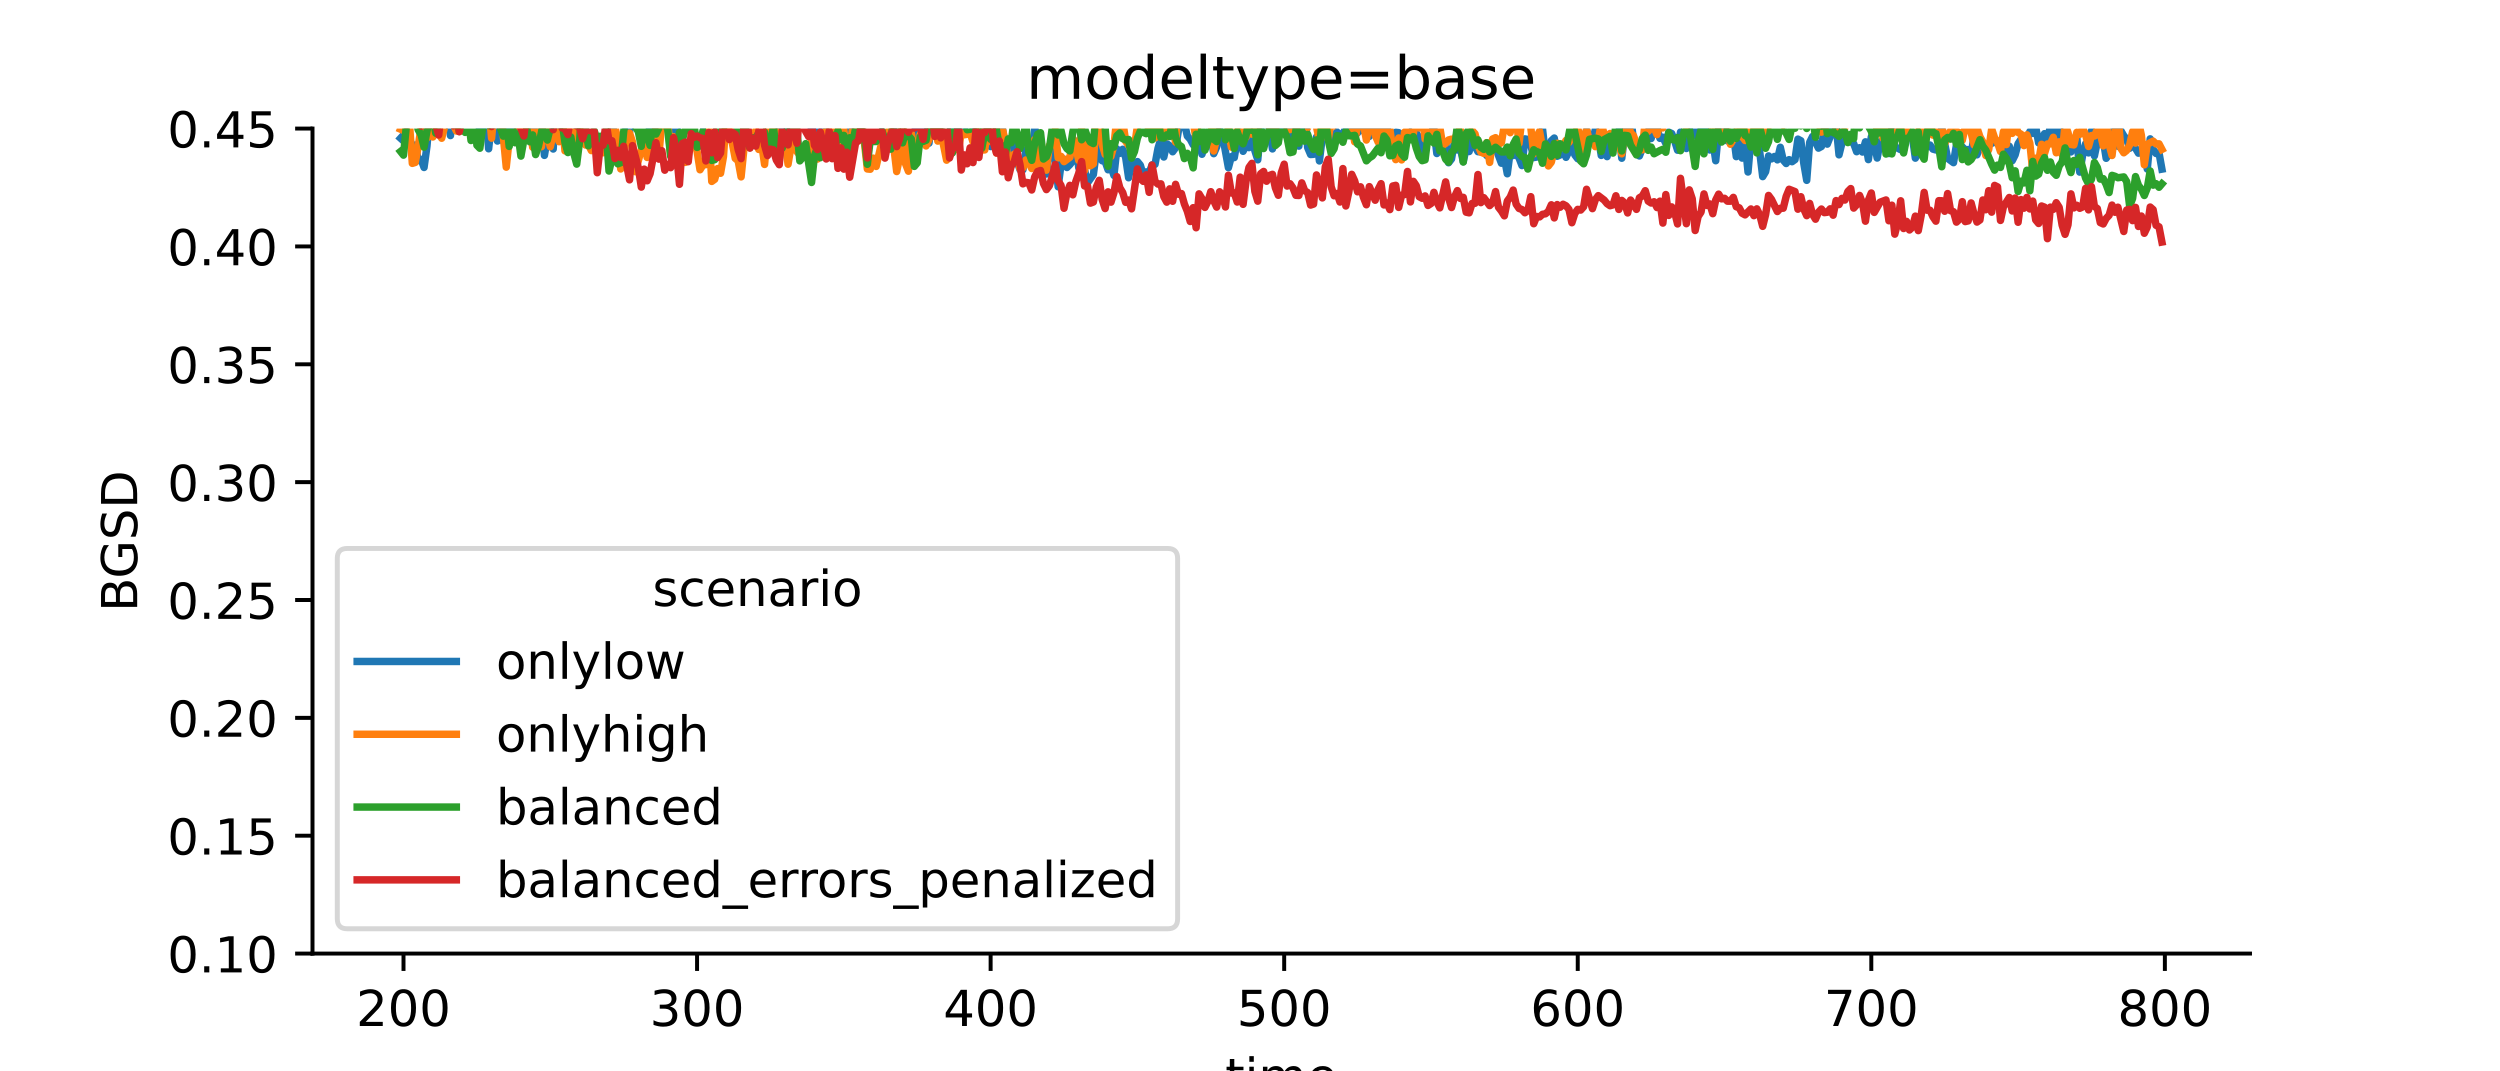 <?xml version="1.0" encoding="utf-8" standalone="no"?>
<!DOCTYPE svg PUBLIC "-//W3C//DTD SVG 1.1//EN"
  "http://www.w3.org/Graphics/SVG/1.1/DTD/svg11.dtd">
<!-- Created with matplotlib (https://matplotlib.org/) -->
<svg height="216pt" version="1.1" viewBox="0 0 504 216" width="504pt" xmlns="http://www.w3.org/2000/svg" xmlns:xlink="http://www.w3.org/1999/xlink">
 <defs>
  <style type="text/css">*{stroke-linecap:butt;stroke-linejoin:round;}</style>
 </defs>
 <g id="figure_1">
  <g id="patch_1">
   <path d="M 0 216 
L 504 216 
L 504 0 
L 0 0 
z
" style="fill:#ffffff;"/>
  </g>
  <g id="axes_1">
   <g id="patch_2">
    <path d="M 63 192.24 
L 453.6 192.24 
L 453.6 25.92 
L 63 25.92 
z
" style="fill:#ffffff;"/>
   </g>
   <g id="matplotlib.axis_1">
    <g id="xtick_1">
     <g id="line2d_1">
      <defs>
       <path d="M 0 0 
L 0 3.5 
" id="mbd760cc96d" style="stroke:#000000;stroke-width:0.8;"/>
      </defs>
      <g>
       <use style="stroke:#000000;stroke-width:0.8;" x="81.346" xlink:href="#mbd760cc96d" y="192.24"/>
      </g>
     </g>
     <g id="text_1">
      <!-- 200 -->
      <g transform="translate(71.803 206.838)scale(0.1 -0.1)">
       <defs>
        <path d="M 19.188 8.297 
L 53.609 8.297 
L 53.609 0 
L 7.328 0 
L 7.328 8.297 
Q 12.938 14.109 22.625 23.891 
Q 32.328 33.688 34.812 36.531 
Q 39.547 41.844 41.422 45.531 
Q 43.312 49.219 43.312 52.781 
Q 43.312 58.594 39.234 62.25 
Q 35.156 65.922 28.609 65.922 
Q 23.969 65.922 18.812 64.312 
Q 13.672 62.703 7.812 59.422 
L 7.812 69.391 
Q 13.766 71.781 18.938 73 
Q 24.125 74.219 28.422 74.219 
Q 39.75 74.219 46.484 68.547 
Q 53.219 62.891 53.219 53.422 
Q 53.219 48.922 51.531 44.891 
Q 49.859 40.875 45.406 35.406 
Q 44.188 33.984 37.641 27.219 
Q 31.109 20.453 19.188 8.297 
z
" id="DejaVuSans-50"/>
        <path d="M 31.781 66.406 
Q 24.172 66.406 20.328 58.906 
Q 16.5 51.422 16.5 36.375 
Q 16.5 21.391 20.328 13.891 
Q 24.172 6.391 31.781 6.391 
Q 39.453 6.391 43.281 13.891 
Q 47.125 21.391 47.125 36.375 
Q 47.125 51.422 43.281 58.906 
Q 39.453 66.406 31.781 66.406 
z
M 31.781 74.219 
Q 44.047 74.219 50.516 64.516 
Q 56.984 54.828 56.984 36.375 
Q 56.984 17.969 50.516 8.266 
Q 44.047 -1.422 31.781 -1.422 
Q 19.531 -1.422 13.062 8.266 
Q 6.594 17.969 6.594 36.375 
Q 6.594 54.828 13.062 64.516 
Q 19.531 74.219 31.781 74.219 
z
" id="DejaVuSans-48"/>
       </defs>
       <use xlink:href="#DejaVuSans-50"/>
       <use x="63.623" xlink:href="#DejaVuSans-48"/>
       <use x="127.246" xlink:href="#DejaVuSans-48"/>
      </g>
     </g>
    </g>
    <g id="xtick_2">
     <g id="line2d_2">
      <g>
       <use style="stroke:#000000;stroke-width:0.8;" x="140.528" xlink:href="#mbd760cc96d" y="192.24"/>
      </g>
     </g>
     <g id="text_2">
      <!-- 300 -->
      <g transform="translate(130.984 206.838)scale(0.1 -0.1)">
       <defs>
        <path d="M 40.578 39.312 
Q 47.656 37.797 51.625 33 
Q 55.609 28.219 55.609 21.188 
Q 55.609 10.406 48.188 4.484 
Q 40.766 -1.422 27.094 -1.422 
Q 22.516 -1.422 17.656 -0.516 
Q 12.797 0.391 7.625 2.203 
L 7.625 11.719 
Q 11.719 9.328 16.594 8.109 
Q 21.484 6.891 26.812 6.891 
Q 36.078 6.891 40.938 10.547 
Q 45.797 14.203 45.797 21.188 
Q 45.797 27.641 41.281 31.266 
Q 36.766 34.906 28.719 34.906 
L 20.219 34.906 
L 20.219 43.016 
L 29.109 43.016 
Q 36.375 43.016 40.234 45.922 
Q 44.094 48.828 44.094 54.297 
Q 44.094 59.906 40.109 62.906 
Q 36.141 65.922 28.719 65.922 
Q 24.656 65.922 20.016 65.031 
Q 15.375 64.156 9.812 62.312 
L 9.812 71.094 
Q 15.438 72.656 20.344 73.438 
Q 25.25 74.219 29.594 74.219 
Q 40.828 74.219 47.359 69.109 
Q 53.906 64.016 53.906 55.328 
Q 53.906 49.266 50.438 45.094 
Q 46.969 40.922 40.578 39.312 
z
" id="DejaVuSans-51"/>
       </defs>
       <use xlink:href="#DejaVuSans-51"/>
       <use x="63.623" xlink:href="#DejaVuSans-48"/>
       <use x="127.246" xlink:href="#DejaVuSans-48"/>
      </g>
     </g>
    </g>
    <g id="xtick_3">
     <g id="line2d_3">
      <g>
       <use style="stroke:#000000;stroke-width:0.8;" x="199.71" xlink:href="#mbd760cc96d" y="192.24"/>
      </g>
     </g>
     <g id="text_3">
      <!-- 400 -->
      <g transform="translate(190.166 206.838)scale(0.1 -0.1)">
       <defs>
        <path d="M 37.797 64.312 
L 12.891 25.391 
L 37.797 25.391 
z
M 35.203 72.906 
L 47.609 72.906 
L 47.609 25.391 
L 58.016 25.391 
L 58.016 17.188 
L 47.609 17.188 
L 47.609 0 
L 37.797 0 
L 37.797 17.188 
L 4.891 17.188 
L 4.891 26.703 
z
" id="DejaVuSans-52"/>
       </defs>
       <use xlink:href="#DejaVuSans-52"/>
       <use x="63.623" xlink:href="#DejaVuSans-48"/>
       <use x="127.246" xlink:href="#DejaVuSans-48"/>
      </g>
     </g>
    </g>
    <g id="xtick_4">
     <g id="line2d_4">
      <g>
       <use style="stroke:#000000;stroke-width:0.8;" x="258.892" xlink:href="#mbd760cc96d" y="192.24"/>
      </g>
     </g>
     <g id="text_4">
      <!-- 500 -->
      <g transform="translate(249.348 206.838)scale(0.1 -0.1)">
       <defs>
        <path d="M 10.797 72.906 
L 49.516 72.906 
L 49.516 64.594 
L 19.828 64.594 
L 19.828 46.734 
Q 21.969 47.469 24.109 47.828 
Q 26.266 48.188 28.422 48.188 
Q 40.625 48.188 47.75 41.5 
Q 54.891 34.812 54.891 23.391 
Q 54.891 11.625 47.562 5.094 
Q 40.234 -1.422 26.906 -1.422 
Q 22.312 -1.422 17.547 -0.641 
Q 12.797 0.141 7.719 1.703 
L 7.719 11.625 
Q 12.109 9.234 16.797 8.062 
Q 21.484 6.891 26.703 6.891 
Q 35.156 6.891 40.078 11.328 
Q 45.016 15.766 45.016 23.391 
Q 45.016 31 40.078 35.438 
Q 35.156 39.891 26.703 39.891 
Q 22.75 39.891 18.812 39.016 
Q 14.891 38.141 10.797 36.281 
z
" id="DejaVuSans-53"/>
       </defs>
       <use xlink:href="#DejaVuSans-53"/>
       <use x="63.623" xlink:href="#DejaVuSans-48"/>
       <use x="127.246" xlink:href="#DejaVuSans-48"/>
      </g>
     </g>
    </g>
    <g id="xtick_5">
     <g id="line2d_5">
      <g>
       <use style="stroke:#000000;stroke-width:0.8;" x="318.074" xlink:href="#mbd760cc96d" y="192.24"/>
      </g>
     </g>
     <g id="text_5">
      <!-- 600 -->
      <g transform="translate(308.53 206.838)scale(0.1 -0.1)">
       <defs>
        <path d="M 33.016 40.375 
Q 26.375 40.375 22.484 35.828 
Q 18.609 31.297 18.609 23.391 
Q 18.609 15.531 22.484 10.953 
Q 26.375 6.391 33.016 6.391 
Q 39.656 6.391 43.531 10.953 
Q 47.406 15.531 47.406 23.391 
Q 47.406 31.297 43.531 35.828 
Q 39.656 40.375 33.016 40.375 
z
M 52.594 71.297 
L 52.594 62.312 
Q 48.875 64.062 45.094 64.984 
Q 41.312 65.922 37.594 65.922 
Q 27.828 65.922 22.672 59.328 
Q 17.531 52.734 16.797 39.406 
Q 19.672 43.656 24.016 45.922 
Q 28.375 48.188 33.594 48.188 
Q 44.578 48.188 50.953 41.516 
Q 57.328 34.859 57.328 23.391 
Q 57.328 12.156 50.688 5.359 
Q 44.047 -1.422 33.016 -1.422 
Q 20.359 -1.422 13.672 8.266 
Q 6.984 17.969 6.984 36.375 
Q 6.984 53.656 15.188 63.938 
Q 23.391 74.219 37.203 74.219 
Q 40.922 74.219 44.703 73.484 
Q 48.484 72.75 52.594 71.297 
z
" id="DejaVuSans-54"/>
       </defs>
       <use xlink:href="#DejaVuSans-54"/>
       <use x="63.623" xlink:href="#DejaVuSans-48"/>
       <use x="127.246" xlink:href="#DejaVuSans-48"/>
      </g>
     </g>
    </g>
    <g id="xtick_6">
     <g id="line2d_6">
      <g>
       <use style="stroke:#000000;stroke-width:0.8;" x="377.255" xlink:href="#mbd760cc96d" y="192.24"/>
      </g>
     </g>
     <g id="text_6">
      <!-- 700 -->
      <g transform="translate(367.712 206.838)scale(0.1 -0.1)">
       <defs>
        <path d="M 8.203 72.906 
L 55.078 72.906 
L 55.078 68.703 
L 28.609 0 
L 18.312 0 
L 43.219 64.594 
L 8.203 64.594 
z
" id="DejaVuSans-55"/>
       </defs>
       <use xlink:href="#DejaVuSans-55"/>
       <use x="63.623" xlink:href="#DejaVuSans-48"/>
       <use x="127.246" xlink:href="#DejaVuSans-48"/>
      </g>
     </g>
    </g>
    <g id="xtick_7">
     <g id="line2d_7">
      <g>
       <use style="stroke:#000000;stroke-width:0.8;" x="436.437" xlink:href="#mbd760cc96d" y="192.24"/>
      </g>
     </g>
     <g id="text_7">
      <!-- 800 -->
      <g transform="translate(426.894 206.838)scale(0.1 -0.1)">
       <defs>
        <path d="M 31.781 34.625 
Q 24.75 34.625 20.719 30.859 
Q 16.703 27.094 16.703 20.516 
Q 16.703 13.922 20.719 10.156 
Q 24.75 6.391 31.781 6.391 
Q 38.812 6.391 42.859 10.172 
Q 46.922 13.969 46.922 20.516 
Q 46.922 27.094 42.891 30.859 
Q 38.875 34.625 31.781 34.625 
z
M 21.922 38.812 
Q 15.578 40.375 12.031 44.719 
Q 8.5 49.078 8.5 55.328 
Q 8.5 64.062 14.719 69.141 
Q 20.953 74.219 31.781 74.219 
Q 42.672 74.219 48.875 69.141 
Q 55.078 64.062 55.078 55.328 
Q 55.078 49.078 51.531 44.719 
Q 48 40.375 41.703 38.812 
Q 48.828 37.156 52.797 32.312 
Q 56.781 27.484 56.781 20.516 
Q 56.781 9.906 50.312 4.234 
Q 43.844 -1.422 31.781 -1.422 
Q 19.734 -1.422 13.25 4.234 
Q 6.781 9.906 6.781 20.516 
Q 6.781 27.484 10.781 32.312 
Q 14.797 37.156 21.922 38.812 
z
M 18.312 54.391 
Q 18.312 48.734 21.844 45.562 
Q 25.391 42.391 31.781 42.391 
Q 38.141 42.391 41.719 45.562 
Q 45.312 48.734 45.312 54.391 
Q 45.312 60.062 41.719 63.234 
Q 38.141 66.406 31.781 66.406 
Q 25.391 66.406 21.844 63.234 
Q 18.312 60.062 18.312 54.391 
z
" id="DejaVuSans-56"/>
       </defs>
       <use xlink:href="#DejaVuSans-56"/>
       <use x="63.623" xlink:href="#DejaVuSans-48"/>
       <use x="127.246" xlink:href="#DejaVuSans-48"/>
      </g>
     </g>
    </g>
    <g id="text_8">
     <!-- time -->
     <g transform="translate(247.004 220.517)scale(0.1 -0.1)">
      <defs>
       <path d="M 18.312 70.219 
L 18.312 54.688 
L 36.812 54.688 
L 36.812 47.703 
L 18.312 47.703 
L 18.312 18.016 
Q 18.312 11.328 20.141 9.422 
Q 21.969 7.516 27.594 7.516 
L 36.812 7.516 
L 36.812 0 
L 27.594 0 
Q 17.188 0 13.234 3.875 
Q 9.281 7.766 9.281 18.016 
L 9.281 47.703 
L 2.688 47.703 
L 2.688 54.688 
L 9.281 54.688 
L 9.281 70.219 
z
" id="DejaVuSans-116"/>
       <path d="M 9.422 54.688 
L 18.406 54.688 
L 18.406 0 
L 9.422 0 
z
M 9.422 75.984 
L 18.406 75.984 
L 18.406 64.594 
L 9.422 64.594 
z
" id="DejaVuSans-105"/>
       <path d="M 52 44.188 
Q 55.375 50.25 60.062 53.125 
Q 64.75 56 71.094 56 
Q 79.641 56 84.281 50.016 
Q 88.922 44.047 88.922 33.016 
L 88.922 0 
L 79.891 0 
L 79.891 32.719 
Q 79.891 40.578 77.094 44.375 
Q 74.312 48.188 68.609 48.188 
Q 61.625 48.188 57.562 43.547 
Q 53.516 38.922 53.516 30.906 
L 53.516 0 
L 44.484 0 
L 44.484 32.719 
Q 44.484 40.625 41.703 44.406 
Q 38.922 48.188 33.109 48.188 
Q 26.219 48.188 22.156 43.531 
Q 18.109 38.875 18.109 30.906 
L 18.109 0 
L 9.078 0 
L 9.078 54.688 
L 18.109 54.688 
L 18.109 46.188 
Q 21.188 51.219 25.484 53.609 
Q 29.781 56 35.688 56 
Q 41.656 56 45.828 52.969 
Q 50 49.953 52 44.188 
z
" id="DejaVuSans-109"/>
       <path d="M 56.203 29.594 
L 56.203 25.203 
L 14.891 25.203 
Q 15.484 15.922 20.484 11.062 
Q 25.484 6.203 34.422 6.203 
Q 39.594 6.203 44.453 7.469 
Q 49.312 8.734 54.109 11.281 
L 54.109 2.781 
Q 49.266 0.734 44.188 -0.344 
Q 39.109 -1.422 33.891 -1.422 
Q 20.797 -1.422 13.156 6.188 
Q 5.516 13.812 5.516 26.812 
Q 5.516 40.234 12.766 48.109 
Q 20.016 56 32.328 56 
Q 43.359 56 49.781 48.891 
Q 56.203 41.797 56.203 29.594 
z
M 47.219 32.234 
Q 47.125 39.594 43.094 43.984 
Q 39.062 48.391 32.422 48.391 
Q 24.906 48.391 20.391 44.141 
Q 15.875 39.891 15.188 32.172 
z
" id="DejaVuSans-101"/>
      </defs>
      <use xlink:href="#DejaVuSans-116"/>
      <use x="39.209" xlink:href="#DejaVuSans-105"/>
      <use x="66.992" xlink:href="#DejaVuSans-109"/>
      <use x="164.404" xlink:href="#DejaVuSans-101"/>
     </g>
    </g>
   </g>
   <g id="matplotlib.axis_2">
    <g id="ytick_1">
     <g id="line2d_8">
      <defs>
       <path d="M 0 0 
L -3.5 0 
" id="me60a8cd615" style="stroke:#000000;stroke-width:0.8;"/>
      </defs>
      <g>
       <use style="stroke:#000000;stroke-width:0.8;" x="63" xlink:href="#me60a8cd615" y="192.24"/>
      </g>
     </g>
     <g id="text_9">
      <!-- 0.10 -->
      <g transform="translate(33.734 196.039)scale(0.1 -0.1)">
       <defs>
        <path d="M 10.688 12.406 
L 21 12.406 
L 21 0 
L 10.688 0 
z
" id="DejaVuSans-46"/>
        <path d="M 12.406 8.297 
L 28.516 8.297 
L 28.516 63.922 
L 10.984 60.406 
L 10.984 69.391 
L 28.422 72.906 
L 38.281 72.906 
L 38.281 8.297 
L 54.391 8.297 
L 54.391 0 
L 12.406 0 
z
" id="DejaVuSans-49"/>
       </defs>
       <use xlink:href="#DejaVuSans-48"/>
       <use x="63.623" xlink:href="#DejaVuSans-46"/>
       <use x="95.41" xlink:href="#DejaVuSans-49"/>
       <use x="159.033" xlink:href="#DejaVuSans-48"/>
      </g>
     </g>
    </g>
    <g id="ytick_2">
     <g id="line2d_9">
      <g>
       <use style="stroke:#000000;stroke-width:0.8;" x="63" xlink:href="#me60a8cd615" y="168.48"/>
      </g>
     </g>
     <g id="text_10">
      <!-- 0.15 -->
      <g transform="translate(33.734 172.279)scale(0.1 -0.1)">
       <use xlink:href="#DejaVuSans-48"/>
       <use x="63.623" xlink:href="#DejaVuSans-46"/>
       <use x="95.41" xlink:href="#DejaVuSans-49"/>
       <use x="159.033" xlink:href="#DejaVuSans-53"/>
      </g>
     </g>
    </g>
    <g id="ytick_3">
     <g id="line2d_10">
      <g>
       <use style="stroke:#000000;stroke-width:0.8;" x="63" xlink:href="#me60a8cd615" y="144.72"/>
      </g>
     </g>
     <g id="text_11">
      <!-- 0.20 -->
      <g transform="translate(33.734 148.519)scale(0.1 -0.1)">
       <use xlink:href="#DejaVuSans-48"/>
       <use x="63.623" xlink:href="#DejaVuSans-46"/>
       <use x="95.41" xlink:href="#DejaVuSans-50"/>
       <use x="159.033" xlink:href="#DejaVuSans-48"/>
      </g>
     </g>
    </g>
    <g id="ytick_4">
     <g id="line2d_11">
      <g>
       <use style="stroke:#000000;stroke-width:0.8;" x="63" xlink:href="#me60a8cd615" y="120.96"/>
      </g>
     </g>
     <g id="text_12">
      <!-- 0.25 -->
      <g transform="translate(33.734 124.759)scale(0.1 -0.1)">
       <use xlink:href="#DejaVuSans-48"/>
       <use x="63.623" xlink:href="#DejaVuSans-46"/>
       <use x="95.41" xlink:href="#DejaVuSans-50"/>
       <use x="159.033" xlink:href="#DejaVuSans-53"/>
      </g>
     </g>
    </g>
    <g id="ytick_5">
     <g id="line2d_12">
      <g>
       <use style="stroke:#000000;stroke-width:0.8;" x="63" xlink:href="#me60a8cd615" y="97.2"/>
      </g>
     </g>
     <g id="text_13">
      <!-- 0.30 -->
      <g transform="translate(33.734 100.999)scale(0.1 -0.1)">
       <use xlink:href="#DejaVuSans-48"/>
       <use x="63.623" xlink:href="#DejaVuSans-46"/>
       <use x="95.41" xlink:href="#DejaVuSans-51"/>
       <use x="159.033" xlink:href="#DejaVuSans-48"/>
      </g>
     </g>
    </g>
    <g id="ytick_6">
     <g id="line2d_13">
      <g>
       <use style="stroke:#000000;stroke-width:0.8;" x="63" xlink:href="#me60a8cd615" y="73.44"/>
      </g>
     </g>
     <g id="text_14">
      <!-- 0.35 -->
      <g transform="translate(33.734 77.239)scale(0.1 -0.1)">
       <use xlink:href="#DejaVuSans-48"/>
       <use x="63.623" xlink:href="#DejaVuSans-46"/>
       <use x="95.41" xlink:href="#DejaVuSans-51"/>
       <use x="159.033" xlink:href="#DejaVuSans-53"/>
      </g>
     </g>
    </g>
    <g id="ytick_7">
     <g id="line2d_14">
      <g>
       <use style="stroke:#000000;stroke-width:0.8;" x="63" xlink:href="#me60a8cd615" y="49.68"/>
      </g>
     </g>
     <g id="text_15">
      <!-- 0.40 -->
      <g transform="translate(33.734 53.479)scale(0.1 -0.1)">
       <use xlink:href="#DejaVuSans-48"/>
       <use x="63.623" xlink:href="#DejaVuSans-46"/>
       <use x="95.41" xlink:href="#DejaVuSans-52"/>
       <use x="159.033" xlink:href="#DejaVuSans-48"/>
      </g>
     </g>
    </g>
    <g id="ytick_8">
     <g id="line2d_15">
      <g>
       <use style="stroke:#000000;stroke-width:0.8;" x="63" xlink:href="#me60a8cd615" y="25.92"/>
      </g>
     </g>
     <g id="text_16">
      <!-- 0.45 -->
      <g transform="translate(33.734 29.719)scale(0.1 -0.1)">
       <use xlink:href="#DejaVuSans-48"/>
       <use x="63.623" xlink:href="#DejaVuSans-46"/>
       <use x="95.41" xlink:href="#DejaVuSans-52"/>
       <use x="159.033" xlink:href="#DejaVuSans-53"/>
      </g>
     </g>
    </g>
    <g id="text_17">
     <!-- BGSD -->
     <g transform="translate(27.655 123.321)rotate(-90)scale(0.1 -0.1)">
      <defs>
       <path d="M 19.672 34.812 
L 19.672 8.109 
L 35.5 8.109 
Q 43.453 8.109 47.281 11.406 
Q 51.125 14.703 51.125 21.484 
Q 51.125 28.328 47.281 31.562 
Q 43.453 34.812 35.5 34.812 
z
M 19.672 64.797 
L 19.672 42.828 
L 34.281 42.828 
Q 41.5 42.828 45.031 45.531 
Q 48.578 48.25 48.578 53.812 
Q 48.578 59.328 45.031 62.062 
Q 41.5 64.797 34.281 64.797 
z
M 9.812 72.906 
L 35.016 72.906 
Q 46.297 72.906 52.391 68.219 
Q 58.5 63.531 58.5 54.891 
Q 58.5 48.188 55.375 44.234 
Q 52.25 40.281 46.188 39.312 
Q 53.469 37.75 57.5 32.781 
Q 61.531 27.828 61.531 20.406 
Q 61.531 10.641 54.891 5.312 
Q 48.25 0 35.984 0 
L 9.812 0 
z
" id="DejaVuSans-66"/>
       <path d="M 59.516 10.406 
L 59.516 29.984 
L 43.406 29.984 
L 43.406 38.094 
L 69.281 38.094 
L 69.281 6.781 
Q 63.578 2.734 56.688 0.656 
Q 49.812 -1.422 42 -1.422 
Q 24.906 -1.422 15.25 8.562 
Q 5.609 18.562 5.609 36.375 
Q 5.609 54.25 15.25 64.234 
Q 24.906 74.219 42 74.219 
Q 49.125 74.219 55.547 72.453 
Q 61.969 70.703 67.391 67.281 
L 67.391 56.781 
Q 61.922 61.422 55.766 63.766 
Q 49.609 66.109 42.828 66.109 
Q 29.438 66.109 22.719 58.641 
Q 16.016 51.172 16.016 36.375 
Q 16.016 21.625 22.719 14.156 
Q 29.438 6.688 42.828 6.688 
Q 48.047 6.688 52.141 7.594 
Q 56.25 8.5 59.516 10.406 
z
" id="DejaVuSans-71"/>
       <path d="M 53.516 70.516 
L 53.516 60.891 
Q 47.906 63.578 42.922 64.891 
Q 37.938 66.219 33.297 66.219 
Q 25.25 66.219 20.875 63.094 
Q 16.5 59.969 16.5 54.203 
Q 16.5 49.359 19.406 46.891 
Q 22.312 44.438 30.422 42.922 
L 36.375 41.703 
Q 47.406 39.594 52.656 34.297 
Q 57.906 29 57.906 20.125 
Q 57.906 9.516 50.797 4.047 
Q 43.703 -1.422 29.984 -1.422 
Q 24.812 -1.422 18.969 -0.25 
Q 13.141 0.922 6.891 3.219 
L 6.891 13.375 
Q 12.891 10.016 18.656 8.297 
Q 24.422 6.594 29.984 6.594 
Q 38.422 6.594 43.016 9.906 
Q 47.609 13.234 47.609 19.391 
Q 47.609 24.75 44.312 27.781 
Q 41.016 30.812 33.5 32.328 
L 27.484 33.5 
Q 16.453 35.688 11.516 40.375 
Q 6.594 45.062 6.594 53.422 
Q 6.594 63.094 13.406 68.656 
Q 20.219 74.219 32.172 74.219 
Q 37.312 74.219 42.625 73.281 
Q 47.953 72.359 53.516 70.516 
z
" id="DejaVuSans-83"/>
       <path d="M 19.672 64.797 
L 19.672 8.109 
L 31.594 8.109 
Q 46.688 8.109 53.688 14.938 
Q 60.688 21.781 60.688 36.531 
Q 60.688 51.172 53.688 57.984 
Q 46.688 64.797 31.594 64.797 
z
M 9.812 72.906 
L 30.078 72.906 
Q 51.266 72.906 61.172 64.094 
Q 71.094 55.281 71.094 36.531 
Q 71.094 17.672 61.125 8.828 
Q 51.172 0 30.078 0 
L 9.812 0 
z
" id="DejaVuSans-68"/>
      </defs>
      <use xlink:href="#DejaVuSans-66"/>
      <use x="66.854" xlink:href="#DejaVuSans-71"/>
      <use x="144.344" xlink:href="#DejaVuSans-83"/>
      <use x="207.82" xlink:href="#DejaVuSans-68"/>
     </g>
    </g>
   </g>
   <g id="line2d_16">
    <path clip-path="url(#p38aa8b0c3e)" d="M 80.755 27.871 
L 81.938 26.567 
L 82.53 27.066 
L 83.122 30.869 
L 83.714 29.249 
L 84.305 32.351 
L 84.897 32.122 
L 85.489 33.762 
L 86.081 29.46 
L 86.673 22.325 
L 87.265 20.635 
L 87.856 21.482 
L 88.448 21.068 
L 89.04 21.673 
L 89.632 24.663 
L 90.224 22.613 
L 90.815 27.333 
L 91.407 21.084 
L 91.999 20.984 
L 92.591 21.621 
L 93.183 21.471 
L 93.775 16.434 
L 94.366 24.072 
L 94.958 20.309 
L 95.55 24.153 
L 96.142 24.666 
L 97.325 27.309 
L 97.917 21.875 
L 98.509 29.996 
L 99.101 24.561 
L 99.693 25.215 
L 100.285 28.436 
L 100.876 25.776 
L 101.468 28.516 
L 102.06 22.796 
L 102.652 23.857 
L 103.244 26.106 
L 103.835 24.435 
L 104.427 20.374 
L 105.019 23.363 
L 105.611 23.337 
L 106.203 22.37 
L 106.795 24.74 
L 107.386 26.385 
L 107.978 25.206 
L 108.57 23.104 
L 109.162 23.83 
L 109.754 31.326 
L 110.345 27.861 
L 110.937 29.102 
L 111.529 30.043 
L 112.121 18.484 
L 112.713 26.256 
L 113.305 23.338 
L 113.896 18.939 
L 114.488 22.094 
L 115.08 20.514 
L 116.264 25.931 
L 117.447 20.627 
L 118.039 21.294 
L 118.631 21.311 
L 119.223 18.454 
L 120.406 21.863 
L 120.998 24.088 
L 121.59 21.292 
L 122.182 21.904 
L 122.774 23.631 
L 123.365 26.322 
L 123.957 25.101 
L 125.141 20.129 
L 125.733 21.143 
L 126.325 27.4 
L 126.916 26.646 
L 127.508 22.309 
L 128.1 25.087 
L 128.692 19.696 
L 129.284 22.467 
L 129.875 24.471 
L 130.467 24.752 
L 131.059 26.109 
L 131.651 28.443 
L 132.243 24.213 
L 132.835 22.771 
L 133.426 22.823 
L 134.018 25.09 
L 134.61 24.683 
L 135.202 21.367 
L 135.794 21.221 
L 136.385 28.56 
L 136.977 18.295 
L 137.569 18.842 
L 138.161 24.547 
L 138.753 22.631 
L 139.345 16.404 
L 139.936 21.481 
L 140.528 22.834 
L 141.12 22.288 
L 141.712 25.488 
L 142.304 22.809 
L 142.895 24.686 
L 143.487 18.923 
L 144.079 18.909 
L 144.671 20.333 
L 145.263 18.922 
L 145.855 23.688 
L 146.446 18.432 
L 147.038 22.681 
L 147.63 16.313 
L 148.222 22.885 
L 148.814 21.83 
L 149.405 21.507 
L 149.997 17.362 
L 150.589 17.232 
L 151.181 18.35 
L 151.773 20.279 
L 152.365 21.056 
L 152.956 24.812 
L 153.548 25.015 
L 154.14 18.138 
L 154.732 19.112 
L 155.324 23.367 
L 155.915 22.297 
L 156.507 23.585 
L 157.099 25.888 
L 157.691 25.863 
L 158.283 23.316 
L 158.875 25.331 
L 159.466 21.183 
L 160.058 23.92 
L 160.65 17.883 
L 162.425 24.033 
L 163.609 25.813 
L 164.201 28.25 
L 164.793 26.445 
L 165.385 23.031 
L 165.976 25.4 
L 166.568 25.609 
L 167.16 18.978 
L 167.752 19.402 
L 168.344 22.021 
L 168.935 19.712 
L 169.527 22.57 
L 170.119 23.973 
L 170.711 22.824 
L 171.303 24.298 
L 171.895 30.095 
L 172.486 27.186 
L 173.078 27.827 
L 173.67 25.418 
L 174.262 24.795 
L 174.854 23.86 
L 175.445 22.281 
L 176.037 24.596 
L 176.629 24.29 
L 177.221 23.817 
L 177.813 25.386 
L 178.405 23.242 
L 178.996 23.895 
L 179.588 22.049 
L 180.18 25.571 
L 180.772 18.146 
L 181.955 25.39 
L 182.547 22.379 
L 183.731 20.312 
L 184.323 23.701 
L 184.915 30.419 
L 185.506 25.007 
L 186.098 25.98 
L 186.69 28.399 
L 187.282 28.865 
L 188.465 20.403 
L 189.057 27.936 
L 189.649 24.87 
L 190.241 24.422 
L 190.833 24.766 
L 191.425 23.848 
L 192.016 29.391 
L 192.608 24.805 
L 193.2 25.815 
L 193.792 22.482 
L 194.384 26.163 
L 194.975 23.611 
L 195.567 21.841 
L 196.159 25.839 
L 196.751 21.287 
L 197.343 23.876 
L 197.935 23.452 
L 198.526 27.509 
L 199.118 23.798 
L 199.71 29.551 
L 200.894 21.042 
L 201.485 28.798 
L 202.077 25.819 
L 202.669 29.517 
L 203.261 30.129 
L 203.853 30.122 
L 204.445 27.181 
L 205.036 32.52 
L 205.628 34.21 
L 206.22 34.228 
L 206.812 30.221 
L 207.995 32.794 
L 208.587 25.905 
L 209.179 27.637 
L 209.771 32.938 
L 210.363 32.228 
L 210.955 35.085 
L 211.546 30.259 
L 212.138 30.327 
L 212.73 31.934 
L 213.322 37.658 
L 213.914 33.07 
L 214.505 32.088 
L 215.097 33.771 
L 215.689 33.181 
L 216.281 32.399 
L 216.873 28.443 
L 217.465 33.792 
L 218.056 34.141 
L 218.648 34.25 
L 219.24 36.866 
L 220.424 35.187 
L 221.015 30.683 
L 221.607 29.123 
L 222.199 32.412 
L 222.791 32.537 
L 223.383 34.228 
L 223.975 33.611 
L 224.566 35.363 
L 225.158 30.02 
L 225.75 30.919 
L 226.342 30.092 
L 226.934 31.768 
L 227.525 35.839 
L 228.117 32.872 
L 228.709 34.033 
L 229.301 32.575 
L 229.893 33.3 
L 230.485 35.293 
L 231.076 34.65 
L 231.668 34.843 
L 232.26 33.238 
L 232.852 33.129 
L 233.444 29.941 
L 234.035 27.911 
L 234.627 31.654 
L 235.219 28.97 
L 235.811 29.38 
L 236.403 30.597 
L 236.995 29.792 
L 237.586 26.25 
L 238.178 24.584 
L 238.77 24.849 
L 239.362 27.424 
L 239.954 28.067 
L 240.545 29.185 
L 241.137 27.984 
L 241.729 28.618 
L 242.321 31.1 
L 242.913 29.055 
L 243.505 29.131 
L 244.096 27.102 
L 244.688 30.982 
L 245.28 29.622 
L 245.872 26.272 
L 246.464 27.333 
L 247.647 33.81 
L 248.239 31.583 
L 248.831 31.773 
L 249.423 28.328 
L 250.015 26.686 
L 250.606 30.505 
L 251.198 29.314 
L 251.79 29.764 
L 252.382 26.698 
L 252.974 30.363 
L 253.565 32.221 
L 254.157 25.767 
L 254.749 22.506 
L 255.341 25.227 
L 255.933 25.698 
L 256.525 30.024 
L 257.116 26.507 
L 257.708 26.947 
L 258.3 22.148 
L 258.892 26.947 
L 259.484 25.423 
L 260.075 25.301 
L 260.667 27.957 
L 261.259 25.122 
L 261.851 29.462 
L 262.443 23.995 
L 263.035 21.361 
L 263.626 29.764 
L 264.218 31.152 
L 264.81 31.112 
L 265.402 27.628 
L 265.994 32.445 
L 266.585 27.507 
L 267.769 26.963 
L 268.361 26.876 
L 268.953 29.243 
L 269.545 26.618 
L 270.136 27.478 
L 270.728 26.843 
L 271.32 25.969 
L 271.912 25.641 
L 272.504 25.465 
L 273.095 25.94 
L 273.687 26.779 
L 274.279 25.586 
L 274.871 26.432 
L 275.463 24.661 
L 276.055 27.506 
L 276.646 24.585 
L 277.238 23.688 
L 277.83 26.619 
L 278.422 24.45 
L 279.014 26.311 
L 279.605 26.004 
L 280.197 27.062 
L 280.789 30.664 
L 281.381 26.675 
L 281.973 26.737 
L 282.565 28.728 
L 283.156 28.093 
L 283.748 27.796 
L 284.34 26.644 
L 284.932 26.996 
L 285.524 26.82 
L 286.115 27.827 
L 286.707 31.157 
L 287.299 27.977 
L 287.891 28.44 
L 288.483 26.654 
L 289.075 26.034 
L 289.666 30.95 
L 290.258 26.84 
L 290.85 29.244 
L 291.442 28.699 
L 292.034 32.808 
L 292.625 32.049 
L 293.217 28.564 
L 293.809 30.237 
L 294.401 29.803 
L 294.993 32.587 
L 295.585 29.849 
L 296.176 30.55 
L 296.768 27.898 
L 297.36 29.491 
L 297.952 30.582 
L 298.544 30.61 
L 299.135 29.449 
L 299.727 31.362 
L 300.319 30.271 
L 300.911 30.408 
L 301.503 29.775 
L 302.686 32.909 
L 303.278 31.824 
L 303.87 35.035 
L 304.462 30.518 
L 305.054 31.363 
L 305.645 31.051 
L 306.237 31.832 
L 306.829 33.381 
L 307.421 27.997 
L 308.013 28.105 
L 308.605 29.214 
L 309.196 31.771 
L 309.788 31.669 
L 310.38 29.401 
L 310.972 26.017 
L 311.564 31.193 
L 312.155 30.536 
L 312.747 28.377 
L 313.339 27.829 
L 313.931 31.505 
L 314.523 31.242 
L 315.115 30.011 
L 315.706 31.718 
L 316.89 29.224 
L 317.482 31.231 
L 318.074 32.002 
L 318.665 30.379 
L 319.257 28.115 
L 319.849 26.37 
L 321.033 28.553 
L 321.625 26.067 
L 322.216 27.673 
L 322.808 31.335 
L 323.4 30.235 
L 323.992 31.576 
L 324.584 28.744 
L 325.175 28.817 
L 325.767 29.263 
L 326.359 26.367 
L 326.951 31.9 
L 327.543 26.925 
L 328.135 24.331 
L 328.726 23.316 
L 329.318 28.38 
L 329.91 29.549 
L 330.502 31.444 
L 331.094 29.927 
L 331.685 26.793 
L 332.277 26.547 
L 332.869 27.932 
L 333.461 25.535 
L 334.053 25.855 
L 334.645 27.893 
L 335.236 27.668 
L 335.828 28.926 
L 336.42 26.644 
L 337.012 26.913 
L 337.604 28.382 
L 338.195 30.284 
L 338.787 26.628 
L 339.379 29.068 
L 339.971 29.942 
L 340.563 27.24 
L 341.155 26.129 
L 341.746 27.345 
L 342.338 25.504 
L 342.93 28.711 
L 343.522 24.552 
L 344.114 27.832 
L 344.705 30.239 
L 345.297 28.387 
L 345.889 32.405 
L 346.481 26.151 
L 347.073 28.313 
L 347.665 25.202 
L 348.256 28.407 
L 348.848 27.808 
L 349.44 26.982 
L 350.032 31.58 
L 350.624 28.923 
L 351.215 31.874 
L 351.807 28.599 
L 352.399 34.675 
L 352.991 27.899 
L 353.583 29.86 
L 354.175 27.303 
L 354.766 30.678 
L 355.358 35.607 
L 355.95 34.613 
L 356.542 31.428 
L 357.134 32.035 
L 357.725 31.545 
L 358.317 32.229 
L 358.909 29.69 
L 359.501 32.28 
L 360.093 32.964 
L 360.685 32.187 
L 361.276 32.602 
L 361.868 32.177 
L 362.46 28.045 
L 363.052 28.368 
L 363.644 32.943 
L 364.235 36.357 
L 364.827 28.694 
L 365.419 27.506 
L 366.603 29.865 
L 367.195 29.54 
L 367.786 26.104 
L 368.378 29.059 
L 368.97 27.549 
L 369.562 24.902 
L 370.154 25.185 
L 370.745 31.219 
L 371.337 28.836 
L 371.929 27.479 
L 372.521 27.66 
L 373.113 28.501 
L 373.705 28.947 
L 374.296 30.586 
L 374.888 29.775 
L 375.48 30.654 
L 376.072 28.589 
L 376.664 32.177 
L 377.255 27.576 
L 377.847 28.958 
L 378.439 31.862 
L 379.031 28.592 
L 379.623 29.791 
L 380.215 27.475 
L 380.806 30.951 
L 381.398 26.017 
L 381.99 29.56 
L 383.174 30.18 
L 383.765 30.217 
L 384.357 27.331 
L 384.949 27.313 
L 385.541 27.61 
L 386.133 31.886 
L 387.316 29.035 
L 387.908 29.538 
L 388.5 29.593 
L 389.092 29.235 
L 389.684 30.068 
L 390.275 30.232 
L 390.867 29.781 
L 391.459 25.947 
L 392.643 31.925 
L 393.826 32.794 
L 394.418 29.217 
L 395.01 29.052 
L 396.194 30.2 
L 396.785 30.155 
L 397.377 31.038 
L 397.969 27.513 
L 398.561 31.215 
L 399.153 29.672 
L 399.745 29.686 
L 400.336 29.978 
L 400.928 29.135 
L 402.112 28.659 
L 402.704 28.814 
L 403.295 28.381 
L 403.887 28.625 
L 404.479 31.81 
L 405.071 29.48 
L 405.663 32.401 
L 406.255 31.218 
L 406.846 28.963 
L 407.438 28.07 
L 408.03 27.993 
L 408.622 28.278 
L 409.214 26.543 
L 409.805 26.898 
L 410.397 25.592 
L 410.989 28.811 
L 411.581 28.255 
L 412.173 26.948 
L 412.765 28.094 
L 413.356 25.493 
L 413.948 27.14 
L 414.54 27.149 
L 415.132 25.364 
L 415.724 29.913 
L 416.315 27.201 
L 416.907 27.544 
L 417.499 30.638 
L 418.091 28.531 
L 418.683 27.577 
L 419.275 34.699 
L 419.866 31.28 
L 420.458 28.976 
L 421.05 30.827 
L 421.642 26.379 
L 422.234 31.427 
L 422.825 28.598 
L 423.417 28.98 
L 424.009 28.23 
L 424.601 31.914 
L 425.193 31.068 
L 425.785 29.779 
L 426.376 24.81 
L 426.968 29.492 
L 427.56 26.343 
L 428.152 27.362 
L 428.744 28.108 
L 429.335 29.894 
L 429.927 28.878 
L 431.111 30.883 
L 431.703 30.71 
L 432.295 29.285 
L 432.886 34.079 
L 433.478 27.992 
L 434.07 30.127 
L 434.662 30.948 
L 435.254 30.806 
L 435.845 34.099 
L 435.845 34.099 
" style="fill:none;stroke:#1f77b4;stroke-linecap:square;stroke-width:1.5;"/>
   </g>
   <g id="line2d_17">
    <path clip-path="url(#p38aa8b0c3e)" d="M 80.755 26.049 
L 81.346 24.686 
L 81.938 26.257 
L 82.53 24.602 
L 83.122 32.935 
L 83.714 32.752 
L 84.305 29.593 
L 84.897 25.549 
L 85.489 26.29 
L 86.081 27.803 
L 86.673 24.885 
L 87.265 27.619 
L 87.856 26.637 
L 88.448 26.855 
L 89.04 27.871 
L 89.632 25.554 
L 90.224 21.7 
L 90.815 24.891 
L 91.407 25.138 
L 91.999 26.416 
L 92.591 24.235 
L 93.183 23.896 
L 93.775 23.376 
L 94.958 24.373 
L 95.55 22.023 
L 96.142 18.904 
L 96.734 23.073 
L 97.325 19.453 
L 97.917 22.747 
L 98.509 21.268 
L 99.101 27.859 
L 99.693 21.488 
L 100.285 25.236 
L 100.876 21.433 
L 102.06 33.7 
L 102.652 28.145 
L 103.244 27.734 
L 103.835 27.556 
L 104.427 25.902 
L 105.019 29.442 
L 105.611 25.794 
L 106.203 26.176 
L 106.795 25.418 
L 107.386 29.69 
L 107.978 23.77 
L 108.57 28.313 
L 109.162 29.575 
L 109.754 24.755 
L 110.937 29.583 
L 111.529 27.077 
L 112.121 26.496 
L 112.713 28.569 
L 113.305 23.654 
L 113.896 30.411 
L 114.488 29.17 
L 115.08 25.379 
L 116.264 28.856 
L 116.855 25.958 
L 117.447 28.572 
L 118.039 29.241 
L 118.631 29.214 
L 119.223 30.362 
L 119.815 28.696 
L 120.406 27.806 
L 120.998 27.838 
L 121.59 30.797 
L 122.774 26.669 
L 123.365 27.197 
L 123.957 25.586 
L 124.549 28.032 
L 125.141 34.065 
L 125.733 31.946 
L 126.325 27.201 
L 126.916 26.829 
L 127.508 28.631 
L 128.1 34.619 
L 129.284 30.155 
L 129.875 28.131 
L 130.467 31.747 
L 131.059 29.039 
L 131.651 28.872 
L 132.243 25.612 
L 132.835 31.28 
L 133.426 24.361 
L 134.018 23.057 
L 134.61 24.638 
L 135.202 31.192 
L 135.794 27.568 
L 136.385 30.631 
L 136.977 27.791 
L 137.569 28.647 
L 138.161 32.739 
L 138.753 30.067 
L 139.345 29.447 
L 139.936 28.356 
L 140.528 30.488 
L 141.12 34.228 
L 141.712 33.271 
L 142.304 33.186 
L 142.895 26.191 
L 143.487 36.578 
L 144.079 36.151 
L 144.671 33.979 
L 145.263 34.933 
L 145.855 31.56 
L 146.446 22.651 
L 148.222 31.927 
L 148.814 32.422 
L 149.405 35.659 
L 149.997 29.818 
L 150.589 27.166 
L 151.181 26.738 
L 151.773 28.145 
L 152.365 26.323 
L 152.956 30.129 
L 153.548 29.037 
L 154.14 33.152 
L 154.732 26.515 
L 155.324 26.143 
L 155.915 21.288 
L 156.507 27.416 
L 157.099 26.848 
L 157.691 26.792 
L 158.283 28.863 
L 158.875 33.108 
L 159.466 29.573 
L 160.058 28.556 
L 160.65 30.564 
L 161.242 31.209 
L 161.834 30.239 
L 162.425 29.933 
L 163.017 31.009 
L 163.609 28.54 
L 164.201 27.275 
L 164.793 32.072 
L 165.385 27.433 
L 166.568 26.314 
L 167.16 31.254 
L 167.752 28.407 
L 168.344 23.349 
L 169.527 29.11 
L 170.119 26.194 
L 170.711 33.26 
L 171.303 30.249 
L 171.895 25.751 
L 172.486 26.065 
L 173.078 25.459 
L 173.67 26.182 
L 174.262 28.716 
L 174.854 34.066 
L 175.445 34.121 
L 176.037 31.877 
L 176.629 33.555 
L 177.813 28.473 
L 178.405 28.471 
L 178.996 26.506 
L 179.588 26.246 
L 180.18 29.591 
L 180.772 34.583 
L 181.364 31.71 
L 181.955 25.504 
L 182.547 32.994 
L 183.139 34.516 
L 183.731 26.915 
L 184.323 30.553 
L 184.915 30.71 
L 185.506 27.087 
L 186.098 28.552 
L 186.69 29.423 
L 187.282 28.188 
L 188.465 21.138 
L 189.057 28.448 
L 189.649 26.495 
L 190.833 32.292 
L 191.425 31.497 
L 192.016 29.314 
L 192.608 29.347 
L 193.2 30.231 
L 193.792 26.777 
L 194.384 27.177 
L 194.975 27.067 
L 195.567 26.738 
L 196.159 28.613 
L 196.751 27.342 
L 197.343 24.696 
L 197.935 30.228 
L 198.526 30.224 
L 199.118 26.166 
L 199.71 28.5 
L 200.302 25.623 
L 200.894 30.84 
L 201.485 24.409 
L 202.077 25.976 
L 202.669 28.536 
L 203.261 32.255 
L 203.853 32.844 
L 204.445 31.078 
L 205.036 30.964 
L 205.628 34.017 
L 206.22 33.842 
L 206.812 32.25 
L 207.404 32.738 
L 207.995 33.971 
L 208.587 28.147 
L 209.179 34.007 
L 210.363 30.231 
L 210.955 34.311 
L 211.546 29.362 
L 212.138 29.225 
L 212.73 26.26 
L 213.322 31.832 
L 213.914 31.527 
L 214.505 32.585 
L 215.689 31.704 
L 216.281 27.892 
L 216.873 29.627 
L 217.465 32.341 
L 218.056 26.132 
L 218.648 34.398 
L 219.24 28.606 
L 219.832 33.422 
L 220.424 33.031 
L 221.015 22.762 
L 221.607 24.926 
L 222.199 29.126 
L 222.791 31.127 
L 223.383 30.925 
L 223.975 31.53 
L 224.566 29.319 
L 225.158 23.725 
L 225.75 25.477 
L 226.342 24.347 
L 226.934 28.48 
L 227.525 29.314 
L 228.117 28.865 
L 228.709 29.596 
L 229.301 25.388 
L 229.893 20.147 
L 230.485 23.037 
L 231.076 23.231 
L 231.668 26.827 
L 232.26 25.544 
L 232.852 27.817 
L 233.444 18.851 
L 234.035 26.386 
L 234.627 23.365 
L 235.219 27.568 
L 235.811 26.706 
L 236.403 26.133 
L 236.995 28.644 
L 237.586 21.372 
L 238.178 21.705 
L 238.77 22.968 
L 239.362 20.654 
L 239.954 24.069 
L 240.545 24.635 
L 241.137 28.073 
L 241.729 23.051 
L 242.321 22.473 
L 242.913 25.033 
L 243.505 21.581 
L 244.096 23.638 
L 244.688 30.442 
L 245.28 27.823 
L 245.872 21.106 
L 246.464 23.816 
L 247.055 24.564 
L 247.647 25.882 
L 248.239 29.668 
L 248.831 29.145 
L 249.423 26.225 
L 250.015 22.428 
L 250.606 28.227 
L 251.198 27.668 
L 251.79 24.262 
L 252.382 27.05 
L 252.974 22.05 
L 253.565 26.636 
L 254.157 20.376 
L 254.749 22.61 
L 255.341 19.741 
L 255.933 25.694 
L 256.525 26.582 
L 257.116 27.063 
L 257.708 18.444 
L 258.3 21.116 
L 258.892 24.437 
L 259.484 25.775 
L 260.075 26.133 
L 260.667 24.618 
L 261.259 26.649 
L 262.443 20.003 
L 263.035 19.366 
L 263.626 25.704 
L 264.218 22.964 
L 265.402 25.568 
L 265.994 28.357 
L 266.585 22.841 
L 267.177 25.049 
L 267.769 28.115 
L 268.361 24.455 
L 268.953 25.371 
L 269.545 21.114 
L 270.136 21.713 
L 271.32 20.992 
L 271.912 21.808 
L 273.095 28.585 
L 273.687 25.357 
L 274.279 24.164 
L 274.871 25.061 
L 275.463 28.234 
L 276.055 25.085 
L 276.646 23.859 
L 277.238 27.265 
L 277.83 28.648 
L 278.422 25.095 
L 279.014 26.476 
L 279.605 21.816 
L 280.789 30.196 
L 281.381 32.181 
L 281.973 27.819 
L 282.565 32.239 
L 283.156 26.66 
L 283.748 26.335 
L 284.34 24.53 
L 284.932 27.039 
L 285.524 21.738 
L 286.115 25.797 
L 286.707 22.926 
L 287.299 28.054 
L 287.891 21.672 
L 288.483 25.113 
L 289.075 26.704 
L 289.666 26.867 
L 290.258 25.584 
L 290.85 29.292 
L 291.442 28.906 
L 292.034 28.216 
L 292.625 28.051 
L 293.217 28.157 
L 293.809 26.797 
L 294.401 26.01 
L 294.993 28.383 
L 295.585 27.073 
L 296.176 26.955 
L 296.768 26.323 
L 297.36 26.968 
L 297.952 29.286 
L 298.544 30.67 
L 299.135 30.927 
L 299.727 28.76 
L 300.319 32.742 
L 300.911 28.017 
L 301.503 27.756 
L 302.095 29.097 
L 302.686 28.784 
L 303.278 25.199 
L 303.87 25.74 
L 304.462 26.752 
L 305.054 23.172 
L 305.645 23.727 
L 306.237 28.929 
L 306.829 23.785 
L 308.013 22.417 
L 308.605 25.642 
L 309.196 31.011 
L 309.788 27.563 
L 310.38 26.476 
L 310.972 29.81 
L 311.564 29.211 
L 312.155 33.457 
L 312.747 32.697 
L 313.339 30.063 
L 313.931 28.881 
L 314.523 29.906 
L 315.115 29.373 
L 315.706 28.312 
L 316.298 28.699 
L 316.89 27.518 
L 317.482 26.826 
L 318.074 25.927 
L 318.665 27.865 
L 319.257 30.197 
L 319.849 25.86 
L 320.441 28.724 
L 321.033 28.136 
L 321.625 29.568 
L 322.216 28.336 
L 322.808 24.863 
L 323.4 27.084 
L 323.992 27.654 
L 324.584 26.913 
L 325.175 29.191 
L 325.767 29.38 
L 326.359 29.028 
L 326.951 31.014 
L 327.543 26.939 
L 328.135 24.345 
L 328.726 26.744 
L 329.318 27.353 
L 329.91 28.991 
L 330.502 30.06 
L 331.094 30.206 
L 331.685 24.205 
L 332.277 26.459 
L 332.869 25.748 
L 333.461 25.781 
L 334.053 27.144 
L 334.645 24.984 
L 335.236 25.792 
L 336.42 20.782 
L 337.012 24.832 
L 337.604 22.982 
L 338.195 23.233 
L 338.787 25.178 
L 339.379 24.137 
L 339.971 25.674 
L 340.563 21.618 
L 341.155 21.844 
L 341.746 19.131 
L 342.338 22.48 
L 342.93 22.405 
L 343.522 22.649 
L 344.114 21.731 
L 344.705 24.989 
L 345.297 26.034 
L 345.889 23.695 
L 346.481 26.78 
L 347.073 27.291 
L 347.665 24.702 
L 348.256 26.522 
L 348.848 29.086 
L 349.44 28.107 
L 350.032 27.755 
L 350.624 22.871 
L 351.215 27.508 
L 351.807 28.317 
L 352.399 25.554 
L 352.991 28.232 
L 353.583 21.217 
L 354.175 24.084 
L 354.766 27.661 
L 355.358 24.139 
L 355.95 27.237 
L 356.542 25.34 
L 357.134 20.227 
L 357.725 24.961 
L 358.909 21.495 
L 359.501 25.337 
L 360.093 20.769 
L 360.685 22.352 
L 361.276 24.704 
L 361.868 20.83 
L 362.46 25.188 
L 363.052 23.676 
L 363.644 24.305 
L 364.235 22.223 
L 364.827 22.135 
L 365.419 23.602 
L 366.011 23.49 
L 366.603 24.538 
L 367.195 26.645 
L 367.786 26.112 
L 368.378 25.017 
L 368.97 24.988 
L 369.562 23.913 
L 370.154 26.115 
L 370.745 22.664 
L 371.337 23.131 
L 371.929 25.762 
L 373.113 21.111 
L 373.705 25.2 
L 374.296 22.024 
L 374.888 24.619 
L 375.48 22.444 
L 376.072 16.787 
L 376.664 20.529 
L 377.255 22.9 
L 377.847 21.662 
L 378.439 26.7 
L 379.031 23.74 
L 379.623 27.891 
L 380.215 23.841 
L 380.806 28.726 
L 381.398 27.839 
L 381.99 24.108 
L 382.582 24.089 
L 383.174 27.761 
L 383.765 26.188 
L 384.357 25.977 
L 384.949 27.378 
L 385.541 26.941 
L 386.133 28.384 
L 386.725 26.313 
L 387.316 28.534 
L 388.5 24.773 
L 389.092 26.678 
L 389.684 27.244 
L 390.275 24.633 
L 390.867 25.639 
L 391.459 25.059 
L 392.051 28.971 
L 392.643 27.478 
L 393.235 26.377 
L 393.826 25.526 
L 394.418 26.627 
L 395.01 26.726 
L 395.602 28.281 
L 396.785 22.987 
L 397.377 26.727 
L 397.969 29.225 
L 398.561 25.783 
L 399.153 27.558 
L 399.745 28.618 
L 400.336 31.351 
L 400.928 30.137 
L 401.52 25.997 
L 402.112 27.791 
L 402.704 28.736 
L 403.295 30.545 
L 403.887 26.541 
L 404.479 29.149 
L 405.071 24.198 
L 405.663 26.892 
L 406.255 25.239 
L 406.846 26.705 
L 407.438 27.052 
L 408.03 29.361 
L 408.622 27.182 
L 409.214 28.844 
L 409.805 34.578 
L 410.397 31.893 
L 410.989 32.512 
L 411.581 29.088 
L 412.173 30.952 
L 412.765 29.024 
L 413.356 29.01 
L 413.948 27.676 
L 414.54 30.801 
L 415.132 28.589 
L 415.724 31.175 
L 416.315 25.101 
L 416.907 26.723 
L 417.499 29.116 
L 418.091 29.218 
L 418.683 26.678 
L 419.275 27.088 
L 419.866 25.807 
L 420.458 27.175 
L 421.05 29.532 
L 421.642 27.326 
L 422.234 27.427 
L 422.825 26.064 
L 423.417 26.849 
L 424.009 29.418 
L 424.601 24.544 
L 425.193 29.126 
L 425.785 31.347 
L 426.376 26.361 
L 426.968 23.044 
L 427.56 29.903 
L 428.152 30.803 
L 428.744 30.327 
L 429.335 29.218 
L 429.927 26.543 
L 430.519 28.851 
L 431.111 24.527 
L 431.703 27.256 
L 432.295 33.225 
L 432.886 29.101 
L 434.07 28.448 
L 434.662 29.016 
L 435.254 28.992 
L 435.845 30.121 
L 435.845 30.121 
" style="fill:none;stroke:#ff7f0e;stroke-linecap:square;stroke-width:1.5;"/>
   </g>
   <g id="line2d_18">
    <path clip-path="url(#p38aa8b0c3e)" d="M 80.755 30.535 
L 81.346 31.279 
L 81.938 25.236 
L 82.53 24.164 
L 83.122 22.593 
L 83.714 23.627 
L 84.305 26.165 
L 84.897 27.173 
L 85.489 29.682 
L 86.673 23.067 
L 87.265 23.743 
L 87.856 26.85 
L 88.448 24.335 
L 89.04 20.281 
L 89.632 23.806 
L 90.224 21.207 
L 90.815 23.758 
L 91.407 24.19 
L 91.999 22.846 
L 92.591 26.505 
L 93.183 24.452 
L 93.775 26.695 
L 94.366 23.584 
L 94.958 28.327 
L 95.55 22.233 
L 96.142 29.278 
L 96.734 29.885 
L 97.325 25.583 
L 97.917 24.061 
L 98.509 25.343 
L 99.101 22.872 
L 99.693 24.18 
L 100.285 23.313 
L 100.876 25.814 
L 101.468 27.451 
L 102.06 23.871 
L 102.652 29.517 
L 103.244 24.975 
L 103.835 28.782 
L 104.427 26.98 
L 105.019 31.472 
L 105.611 28.225 
L 106.203 26.036 
L 106.795 28.576 
L 107.386 27.197 
L 107.978 31.162 
L 108.57 29.415 
L 109.162 26.653 
L 109.754 23.306 
L 110.345 28.243 
L 110.937 25.749 
L 111.529 24.507 
L 112.121 24.269 
L 112.713 19.911 
L 113.896 28.762 
L 114.488 30.76 
L 115.08 27.627 
L 115.672 30.868 
L 116.264 33.088 
L 116.855 28.387 
L 117.447 19.341 
L 118.039 26.155 
L 118.631 29.401 
L 119.223 26.858 
L 119.815 26.433 
L 120.406 28.252 
L 120.998 27.468 
L 121.59 28.236 
L 122.182 26.322 
L 122.774 34.481 
L 123.365 32.019 
L 123.957 32.04 
L 124.549 33.028 
L 125.141 32.8 
L 125.733 26.52 
L 126.325 22.642 
L 126.916 25.028 
L 127.508 24.558 
L 128.692 26.541 
L 129.284 29.501 
L 129.875 23.758 
L 130.467 27.245 
L 131.059 29.321 
L 131.651 23.583 
L 132.243 27.028 
L 133.426 24.589 
L 134.018 24.912 
L 134.61 26.103 
L 135.202 31.514 
L 135.794 30.705 
L 136.385 32.091 
L 136.977 26.692 
L 137.569 28.18 
L 138.161 25.988 
L 138.753 26.2 
L 139.345 25.506 
L 139.936 25.344 
L 140.528 29.722 
L 141.12 29.377 
L 141.712 26.38 
L 142.895 31.845 
L 143.487 32.341 
L 144.079 32.197 
L 144.671 23.987 
L 145.263 27 
L 145.855 25.904 
L 146.446 23.647 
L 147.038 24.046 
L 147.63 22.945 
L 148.222 22.557 
L 148.814 28.116 
L 149.405 30.173 
L 149.997 23.15 
L 150.589 28.461 
L 151.181 29.762 
L 151.773 27.779 
L 152.365 27.786 
L 152.956 26.815 
L 153.548 27.3 
L 154.14 26.643 
L 154.732 30.297 
L 155.324 29.467 
L 155.915 25.484 
L 156.507 30.572 
L 157.099 28.012 
L 157.691 29.852 
L 158.283 27.109 
L 158.875 25.791 
L 159.466 25.895 
L 160.058 21.964 
L 160.65 26.117 
L 161.242 32.434 
L 161.834 31.72 
L 162.425 28.959 
L 163.609 36.787 
L 164.201 31.35 
L 164.793 29.744 
L 165.385 31.794 
L 165.976 28.535 
L 166.568 27.993 
L 167.16 28.552 
L 167.752 27.203 
L 168.344 30.038 
L 168.935 26.368 
L 169.527 28.133 
L 170.119 27.292 
L 170.711 32.356 
L 171.303 27.765 
L 171.895 28.684 
L 172.486 25.93 
L 173.078 26.872 
L 173.67 25.138 
L 174.262 27.721 
L 174.854 33.122 
L 175.445 28.162 
L 176.037 28.535 
L 176.629 28.537 
L 177.221 27.685 
L 177.813 26.383 
L 178.405 28.233 
L 178.996 28.085 
L 179.588 30.07 
L 180.18 21.707 
L 180.772 25.564 
L 181.364 27.791 
L 181.955 28.803 
L 182.547 26.664 
L 183.731 28.024 
L 184.323 33.548 
L 184.915 32.825 
L 185.506 27.595 
L 186.098 28.515 
L 186.69 28.286 
L 187.282 24.756 
L 187.874 26.147 
L 188.465 24.291 
L 189.057 25.04 
L 189.649 26.621 
L 190.241 24.428 
L 190.833 25.095 
L 191.425 24.129 
L 192.016 30.812 
L 192.608 27.651 
L 193.2 25.352 
L 193.792 20.849 
L 194.384 21.175 
L 194.975 26.158 
L 195.567 26.061 
L 196.159 25.393 
L 196.751 23.067 
L 197.343 27.236 
L 197.935 29.86 
L 198.526 26.759 
L 199.118 26.18 
L 199.71 28.08 
L 200.302 27.449 
L 200.894 26.212 
L 201.485 29.611 
L 202.077 29.393 
L 202.669 31.187 
L 203.261 28 
L 203.853 28.787 
L 204.445 24.15 
L 205.628 29.97 
L 206.22 27.89 
L 206.812 24.939 
L 207.404 30.637 
L 207.995 32.323 
L 208.587 28.916 
L 209.179 27.074 
L 209.771 26.754 
L 210.363 32.065 
L 210.955 31.609 
L 211.546 29.976 
L 212.138 25.782 
L 212.73 25.786 
L 213.322 27.223 
L 213.914 26.356 
L 214.505 28.972 
L 215.097 29.975 
L 215.689 30.424 
L 216.281 26.566 
L 216.873 24.024 
L 217.465 24.88 
L 218.056 28.178 
L 218.648 25.906 
L 219.24 27.649 
L 219.832 28.641 
L 220.424 28.944 
L 221.015 22.309 
L 221.607 22.469 
L 222.199 24.878 
L 222.791 25.67 
L 223.383 33.516 
L 223.975 28.967 
L 224.566 29.654 
L 225.158 27.37 
L 225.75 26.808 
L 226.342 27.967 
L 226.934 28.204 
L 227.525 28.12 
L 228.117 31.89 
L 228.709 30.555 
L 229.301 27.839 
L 229.893 26.427 
L 231.076 26.952 
L 231.668 23.224 
L 232.26 28.181 
L 232.852 22.594 
L 233.444 23.69 
L 234.035 27.762 
L 234.627 27.835 
L 235.219 27.187 
L 235.811 27.53 
L 236.403 24.342 
L 236.995 27.732 
L 237.586 29.16 
L 238.178 29.546 
L 238.77 31.971 
L 239.362 30.911 
L 239.954 31.642 
L 240.545 33.846 
L 241.137 27.069 
L 241.729 28.549 
L 242.321 25.811 
L 242.913 30.258 
L 243.505 28.542 
L 244.096 24.551 
L 244.688 28.08 
L 245.28 28.55 
L 246.464 22.436 
L 247.055 28.184 
L 247.647 25.608 
L 248.239 26.932 
L 248.831 29.932 
L 249.423 26.541 
L 250.015 28.261 
L 250.606 28.996 
L 251.198 27.308 
L 251.79 24.422 
L 252.382 26.289 
L 252.974 25.197 
L 253.565 31.219 
L 254.157 23.945 
L 254.749 29.947 
L 255.341 27.664 
L 255.933 26.208 
L 256.525 25.147 
L 257.116 29.331 
L 257.708 28.797 
L 258.3 25.017 
L 259.484 27.803 
L 260.075 30.78 
L 260.667 30.628 
L 261.259 26.197 
L 261.851 28.851 
L 262.443 26.405 
L 263.035 28.468 
L 263.626 27.112 
L 264.218 28.951 
L 264.81 30.128 
L 265.402 28.205 
L 265.994 30.687 
L 266.585 23.072 
L 267.177 23.942 
L 267.769 28.193 
L 268.361 30.944 
L 268.953 29.997 
L 269.545 27.343 
L 270.136 27.449 
L 270.728 28.678 
L 271.32 26.458 
L 271.912 27.364 
L 272.504 27.392 
L 273.095 27.281 
L 273.687 29.04 
L 274.279 29.419 
L 275.463 32.424 
L 276.055 31.832 
L 276.646 31.457 
L 277.83 29.86 
L 278.422 30.794 
L 279.014 27.42 
L 279.605 28.215 
L 280.197 31.413 
L 280.789 31.314 
L 281.381 29.435 
L 281.973 29.099 
L 282.565 31.044 
L 283.156 31.702 
L 283.748 27.727 
L 284.34 28.187 
L 284.932 27.547 
L 285.524 29.867 
L 286.115 31.581 
L 286.707 32.394 
L 287.299 32.224 
L 287.891 27.38 
L 288.483 28.224 
L 289.075 28.836 
L 289.666 27.084 
L 290.258 30.428 
L 290.85 30.415 
L 291.442 32.1 
L 292.034 32.693 
L 292.625 30.729 
L 293.217 30.146 
L 293.809 25.202 
L 294.401 27.59 
L 294.993 32.669 
L 295.585 26.937 
L 296.176 26.005 
L 296.768 27.088 
L 297.36 29.324 
L 297.952 28.195 
L 298.544 29.712 
L 299.135 30.119 
L 299.727 28.769 
L 300.319 30.639 
L 300.911 30.269 
L 301.503 29.689 
L 302.686 30.633 
L 303.278 30.642 
L 303.87 29.645 
L 304.462 31.42 
L 305.054 29.137 
L 305.645 28.026 
L 306.237 30.912 
L 306.829 31.579 
L 307.421 31.76 
L 308.013 34.08 
L 308.605 31.679 
L 309.196 30.191 
L 309.788 30.603 
L 310.38 30.744 
L 310.972 32.912 
L 311.564 29.015 
L 312.155 29.821 
L 312.747 31.524 
L 313.339 28.92 
L 313.931 31.287 
L 314.523 28.98 
L 315.115 29.49 
L 315.706 30.227 
L 316.89 23.864 
L 318.665 32.46 
L 319.257 33.019 
L 319.849 31.228 
L 320.441 28.076 
L 321.625 27.849 
L 322.216 27.998 
L 322.808 30.538 
L 323.4 28.134 
L 324.584 27.477 
L 325.175 30.861 
L 325.767 24.829 
L 326.359 25.69 
L 326.951 30.435 
L 327.543 27.284 
L 328.135 27.356 
L 328.726 29.247 
L 329.91 31.223 
L 330.502 30.217 
L 331.094 27.881 
L 331.685 27.242 
L 332.277 30.312 
L 332.869 29.652 
L 333.461 30.996 
L 334.645 30.349 
L 335.236 30.1 
L 335.828 30.696 
L 336.42 26.749 
L 337.012 28.055 
L 337.604 28.244 
L 338.195 27.729 
L 338.787 30.382 
L 339.379 27.086 
L 339.971 24.545 
L 340.563 25.953 
L 341.746 33.553 
L 342.338 28.504 
L 342.93 26.173 
L 343.522 31.013 
L 344.114 25.675 
L 344.705 28.413 
L 345.297 30.118 
L 345.889 24.371 
L 346.481 26.872 
L 347.073 28.64 
L 347.665 28.043 
L 348.256 25.958 
L 348.848 28.486 
L 349.44 26.521 
L 350.032 27.92 
L 350.624 26.568 
L 351.215 24.347 
L 351.807 27.319 
L 352.399 27.699 
L 352.991 29.645 
L 353.583 26.102 
L 354.175 30.827 
L 354.766 25.79 
L 355.95 29.895 
L 356.542 28.545 
L 357.134 24.96 
L 357.725 25.673 
L 358.317 28.095 
L 358.909 25.36 
L 360.093 26.853 
L 360.685 28.111 
L 361.276 25.317 
L 361.868 25.857 
L 362.46 23.987 
L 363.052 25.388 
L 363.644 23.911 
L 364.235 25.899 
L 364.827 21.287 
L 365.419 23.482 
L 366.011 27.695 
L 366.603 22.352 
L 367.195 25.466 
L 367.786 21.781 
L 368.378 26.95 
L 368.97 23.631 
L 369.562 26.706 
L 370.154 26.989 
L 370.745 27.491 
L 371.337 26.42 
L 371.929 26.608 
L 372.521 28.748 
L 373.113 27.071 
L 373.705 27.937 
L 374.296 18.749 
L 374.888 25.777 
L 375.48 21.893 
L 376.072 24.355 
L 377.255 26.466 
L 377.847 28.595 
L 378.439 25.328 
L 379.031 26.789 
L 379.623 25.094 
L 380.215 31.057 
L 380.806 22.002 
L 381.398 31.028 
L 381.99 28.274 
L 382.582 27.406 
L 383.174 25.585 
L 383.765 30.837 
L 384.357 27.916 
L 384.949 27.701 
L 385.541 26.552 
L 386.133 30.761 
L 386.725 26.572 
L 387.316 31.084 
L 387.908 32.096 
L 388.5 26.491 
L 389.092 25.372 
L 389.684 26.751 
L 390.275 26.953 
L 390.867 29.727 
L 391.459 33.621 
L 392.051 28.181 
L 392.643 27.707 
L 393.235 28.048 
L 393.826 26.883 
L 394.418 29.072 
L 395.01 27.101 
L 395.602 32.172 
L 396.194 30.331 
L 396.785 32.644 
L 397.377 32.181 
L 397.969 31.18 
L 399.153 28.158 
L 399.745 29.491 
L 400.336 30.271 
L 401.52 33.101 
L 402.112 34.301 
L 402.704 33.281 
L 403.295 33.76 
L 403.887 31.087 
L 404.479 31.917 
L 405.071 33.036 
L 405.663 35.831 
L 406.255 34.44 
L 406.846 38.602 
L 407.438 36.524 
L 408.03 36.881 
L 408.622 34.328 
L 409.214 38.471 
L 409.805 32.54 
L 410.397 35.507 
L 410.989 35.113 
L 411.581 32.887 
L 412.173 31.755 
L 412.765 34.333 
L 413.356 32.654 
L 413.948 34.73 
L 414.54 35.342 
L 415.132 33.458 
L 415.724 32.603 
L 416.315 29.82 
L 416.907 33.014 
L 417.499 34.791 
L 418.091 32.357 
L 418.683 33.133 
L 419.275 31.71 
L 420.458 35.917 
L 421.05 37.069 
L 421.642 36.149 
L 422.234 32.749 
L 422.825 33.779 
L 423.417 36.114 
L 424.009 36.009 
L 424.601 37.178 
L 425.193 38.82 
L 425.785 35.349 
L 426.376 35.531 
L 426.968 35.835 
L 428.152 35.665 
L 428.744 36.625 
L 429.335 41.567 
L 429.927 40.018 
L 430.519 35.598 
L 431.111 37.373 
L 431.703 38.141 
L 432.295 39.411 
L 432.886 37.935 
L 433.478 34.472 
L 434.07 37.33 
L 434.662 37.029 
L 435.254 37.754 
L 435.845 37.06 
L 435.845 37.06 
" style="fill:none;stroke:#2ca02c;stroke-linecap:square;stroke-width:1.5;"/>
   </g>
   <g id="line2d_19">
    <path clip-path="url(#p38aa8b0c3e)" d="M 80.755 21.562 
L 81.346 23.296 
L 81.938 22.035 
L 83.122 16.087 
L 83.714 19.08 
L 84.305 20.728 
L 84.897 25.435 
L 85.489 22.196 
L 86.081 22.003 
L 86.673 23.804 
L 87.265 22.085 
L 87.856 25.264 
L 88.448 27.222 
L 89.04 21.793 
L 89.632 19.066 
L 90.224 19.719 
L 90.815 21.774 
L 91.407 25.37 
L 91.999 22.336 
L 92.591 26.559 
L 93.183 24.048 
L 93.775 20.556 
L 94.366 18.777 
L 94.958 21.135 
L 95.55 19.646 
L 96.142 19.848 
L 96.734 21.102 
L 97.325 21.53 
L 97.917 23.22 
L 98.509 20.557 
L 99.101 25.521 
L 99.693 20.59 
L 100.285 23.623 
L 100.876 23.555 
L 101.468 22.917 
L 102.06 22.635 
L 102.652 23.83 
L 103.244 20.007 
L 103.835 22.17 
L 104.427 24.943 
L 105.019 25.856 
L 105.611 27.416 
L 106.203 23.02 
L 106.795 24.532 
L 107.386 23.565 
L 107.978 18.354 
L 108.57 24.227 
L 109.754 22.694 
L 110.345 21.18 
L 110.937 18.504 
L 111.529 26.15 
L 112.121 22.139 
L 112.713 21.033 
L 113.305 25.793 
L 113.896 25.954 
L 114.488 27.129 
L 115.08 23.327 
L 116.264 25.391 
L 116.855 25.551 
L 117.447 27.98 
L 118.039 26.107 
L 119.815 26.57 
L 120.406 34.82 
L 120.998 29.417 
L 121.59 29.263 
L 122.182 24.763 
L 122.774 28.397 
L 123.365 28.371 
L 123.957 31.956 
L 124.549 30.301 
L 125.141 31.765 
L 125.733 29.486 
L 126.325 33.266 
L 126.916 36.258 
L 127.508 29.354 
L 128.692 33.849 
L 129.284 37.727 
L 129.875 34.098 
L 130.467 36.446 
L 131.059 35.018 
L 132.243 28.767 
L 132.835 32.085 
L 133.426 30.384 
L 134.018 34.312 
L 134.61 33.177 
L 135.202 33.805 
L 135.794 27.739 
L 136.385 30.798 
L 136.977 37.156 
L 137.569 28.933 
L 138.161 28.649 
L 138.753 32.599 
L 139.345 26.946 
L 139.936 27.688 
L 140.528 27.439 
L 141.12 27.777 
L 141.712 27.926 
L 142.304 32.446 
L 142.895 26.717 
L 143.487 30.798 
L 144.079 26.574 
L 144.671 31.77 
L 145.263 30.854 
L 145.855 24.116 
L 146.446 22.393 
L 147.038 28.134 
L 147.63 26.701 
L 148.222 27.079 
L 148.814 30.152 
L 149.405 31.987 
L 149.997 25.238 
L 150.589 23.734 
L 151.181 29.863 
L 151.773 27.85 
L 152.365 29.46 
L 152.956 26.513 
L 153.548 24.257 
L 154.14 29.297 
L 154.732 31.359 
L 155.324 30.069 
L 155.915 30.212 
L 156.507 32.259 
L 157.099 33.205 
L 157.691 26.413 
L 158.875 29.211 
L 159.466 24.995 
L 160.058 25.935 
L 160.65 28.881 
L 161.242 23.003 
L 162.425 26.492 
L 163.017 27.539 
L 163.609 24.721 
L 164.201 29.293 
L 164.793 30.162 
L 165.385 26.632 
L 165.976 29.019 
L 166.568 32.052 
L 167.16 26.438 
L 167.752 31.994 
L 168.344 27.348 
L 168.935 33.943 
L 169.527 29.811 
L 170.119 34.102 
L 170.711 30.686 
L 171.303 35.726 
L 172.486 28.8 
L 173.078 28.372 
L 173.67 24.94 
L 174.262 24.801 
L 174.854 31.84 
L 175.445 24.436 
L 176.037 28.329 
L 176.629 24.973 
L 177.221 27.548 
L 177.813 26.574 
L 178.405 31.879 
L 178.996 28.898 
L 179.588 27.023 
L 180.18 25.922 
L 180.772 29.565 
L 181.364 27.941 
L 182.547 21.82 
L 183.139 26.678 
L 183.731 25.242 
L 184.323 25.834 
L 184.915 23.55 
L 185.506 25.372 
L 186.098 28.101 
L 186.69 23.654 
L 187.282 25.062 
L 187.874 22.693 
L 188.465 27.508 
L 189.057 23.564 
L 189.649 27.799 
L 190.241 24.516 
L 190.833 24.795 
L 191.425 31.845 
L 192.016 29.896 
L 192.608 29.714 
L 193.2 24.857 
L 193.792 34.277 
L 194.384 31.219 
L 194.975 33.019 
L 195.567 29.801 
L 196.159 32.777 
L 196.751 26.237 
L 197.343 31.749 
L 197.935 26.776 
L 198.526 26.714 
L 199.118 25.39 
L 199.71 22.411 
L 200.302 28.85 
L 200.894 30.857 
L 201.485 28.434 
L 202.077 34.633 
L 202.669 30.648 
L 203.261 35.837 
L 203.853 33.508 
L 204.445 32.657 
L 205.036 30.587 
L 205.628 33.168 
L 206.22 37.066 
L 206.812 36.758 
L 207.404 36.849 
L 207.995 38.302 
L 208.587 35.685 
L 209.179 34.574 
L 209.771 34.371 
L 210.363 37 
L 210.955 38.223 
L 211.546 37.46 
L 212.138 35.546 
L 212.73 33.16 
L 213.322 36.445 
L 213.914 37.402 
L 214.505 41.993 
L 215.097 38.851 
L 215.689 37.36 
L 216.281 39.278 
L 216.873 36.626 
L 217.465 34.967 
L 218.056 32.579 
L 218.648 37.494 
L 219.24 37.501 
L 219.832 40.953 
L 220.424 40.727 
L 221.015 37.724 
L 221.607 36.346 
L 222.199 40.225 
L 222.791 42.047 
L 223.383 38.672 
L 223.975 40.755 
L 224.566 38.878 
L 225.158 35.602 
L 225.75 37.839 
L 226.342 38.824 
L 226.934 40.791 
L 227.525 40.325 
L 228.117 42.104 
L 229.301 34.046 
L 229.893 36.014 
L 230.485 36.567 
L 231.076 35.252 
L 231.668 38.779 
L 232.26 33.276 
L 232.852 36.57 
L 233.444 37.117 
L 234.035 37.058 
L 234.627 39.658 
L 235.219 40.752 
L 235.811 38.072 
L 236.403 40.581 
L 236.995 37.158 
L 237.586 39.171 
L 238.178 39.018 
L 238.77 41.127 
L 239.362 42.594 
L 239.954 44.657 
L 240.545 41.868 
L 241.137 45.917 
L 241.729 39.079 
L 242.321 40.054 
L 242.913 41.817 
L 243.505 40.623 
L 244.096 38.643 
L 244.688 40.475 
L 245.28 41.75 
L 245.872 38.659 
L 246.464 39.311 
L 247.055 41.729 
L 247.647 35.328 
L 248.239 38.916 
L 248.831 38.865 
L 249.423 40.729 
L 250.015 35.711 
L 250.606 41.196 
L 251.198 36.539 
L 251.79 33.751 
L 252.382 32.931 
L 252.974 38.585 
L 253.565 40.561 
L 254.157 35.019 
L 254.749 34.563 
L 255.341 36.539 
L 255.933 35.36 
L 256.525 35.144 
L 257.116 37.869 
L 257.708 39.369 
L 258.3 34.841 
L 258.892 33.097 
L 259.484 37.514 
L 260.075 37.043 
L 260.667 37.897 
L 261.259 39.379 
L 261.851 39.409 
L 262.443 36.867 
L 263.035 38.459 
L 263.626 38.816 
L 264.218 41.345 
L 264.81 41.145 
L 265.402 35.268 
L 266.585 39.901 
L 267.177 33.626 
L 267.769 32.095 
L 268.361 37.645 
L 268.953 39.468 
L 269.545 38.999 
L 270.136 40.733 
L 270.728 33.982 
L 271.32 41.526 
L 271.912 38.735 
L 272.504 35.145 
L 273.095 36.444 
L 273.687 38.669 
L 274.279 37.655 
L 274.871 39.794 
L 275.463 41.281 
L 276.055 37.624 
L 277.238 40.37 
L 277.83 38.189 
L 278.422 37.027 
L 279.014 41.317 
L 279.605 40.902 
L 280.197 42.256 
L 280.789 37.495 
L 281.381 37.362 
L 281.973 41.817 
L 282.565 39.343 
L 283.156 39.23 
L 283.748 34.567 
L 284.34 40.708 
L 284.932 36.559 
L 285.524 37.443 
L 286.115 39.668 
L 286.707 39.976 
L 287.299 39.495 
L 287.891 41.419 
L 288.483 41.04 
L 289.075 38.774 
L 289.666 40.7 
L 290.258 41.91 
L 291.442 36.667 
L 292.034 39.877 
L 292.625 41.842 
L 293.217 39.726 
L 293.809 38.429 
L 294.401 40.001 
L 294.993 39.782 
L 295.585 42.782 
L 296.176 42.909 
L 296.768 41.013 
L 297.36 40.988 
L 297.952 35.184 
L 298.544 40.855 
L 299.135 39.85 
L 300.319 41.447 
L 300.911 40.845 
L 301.503 38.615 
L 302.095 41.787 
L 302.686 42.544 
L 303.278 43.513 
L 303.87 40.542 
L 304.462 39.73 
L 305.054 38.32 
L 305.645 41.155 
L 306.237 42.024 
L 306.829 42.241 
L 307.421 42.894 
L 308.013 42.457 
L 308.605 39.645 
L 309.196 45.103 
L 309.788 43.642 
L 310.38 43.732 
L 310.972 43.202 
L 311.564 43.099 
L 312.155 42.617 
L 312.747 41.283 
L 313.339 43.933 
L 313.931 41.239 
L 314.523 41.779 
L 315.115 41.174 
L 315.706 41.482 
L 316.298 42.209 
L 316.89 44.905 
L 317.482 43.039 
L 318.074 42.206 
L 318.665 42.351 
L 319.257 41.689 
L 319.849 38.158 
L 321.033 42.064 
L 321.625 40.235 
L 322.216 39.439 
L 323.4 40.34 
L 323.992 41.065 
L 324.584 41.475 
L 325.175 41.308 
L 325.767 39.465 
L 326.359 42.221 
L 326.951 40.402 
L 327.543 40.909 
L 328.135 42.93 
L 328.726 40.328 
L 329.91 42.209 
L 330.502 39.873 
L 331.094 39.515 
L 331.685 38.446 
L 332.277 40.547 
L 332.869 40.93 
L 333.461 40.671 
L 334.053 41.845 
L 334.645 40.554 
L 335.236 44.974 
L 335.828 39.221 
L 336.42 43.428 
L 337.012 41.705 
L 337.604 42.771 
L 338.195 45.148 
L 338.787 35.946 
L 339.971 45.098 
L 340.563 38.274 
L 341.155 40.079 
L 341.746 46.473 
L 342.338 43.657 
L 342.93 42.751 
L 343.522 39.093 
L 344.114 41.418 
L 344.705 41.105 
L 345.297 43.08 
L 345.889 40.319 
L 346.481 39.138 
L 347.073 40.094 
L 347.665 39.975 
L 348.256 40.56 
L 348.848 40.566 
L 349.44 39.79 
L 350.032 41.679 
L 350.624 41.892 
L 351.215 42.995 
L 351.807 43.319 
L 352.991 42.125 
L 353.583 43.479 
L 354.175 42.104 
L 354.766 43.328 
L 355.358 45.634 
L 355.95 43.258 
L 356.542 39.399 
L 357.134 40.2 
L 358.317 42.645 
L 358.909 41.995 
L 359.501 41.976 
L 360.093 39.598 
L 360.685 38.154 
L 361.868 38.621 
L 362.46 42.176 
L 363.052 39.654 
L 363.644 42.145 
L 364.235 43.477 
L 364.827 41.006 
L 365.419 43.233 
L 366.011 44.192 
L 366.603 42.785 
L 367.195 42.139 
L 367.786 42.867 
L 368.378 42.793 
L 368.97 42.096 
L 369.562 43.385 
L 370.154 40.438 
L 370.745 41.245 
L 371.337 39.989 
L 371.929 40.33 
L 372.521 38.614 
L 373.113 38.014 
L 373.705 41.95 
L 374.296 41.299 
L 374.888 39.399 
L 375.48 40.905 
L 376.072 44.595 
L 376.664 40.373 
L 377.255 38.908 
L 377.847 42.82 
L 379.031 40.758 
L 380.215 40.312 
L 380.806 44.509 
L 381.398 41.363 
L 381.99 47.207 
L 382.582 44.915 
L 383.174 40.475 
L 383.765 46.071 
L 384.357 44.629 
L 384.949 46.363 
L 385.541 45.809 
L 386.133 43.571 
L 386.725 46.494 
L 387.316 43.396 
L 387.908 38.787 
L 388.5 42.386 
L 389.092 42.387 
L 389.684 43.715 
L 390.275 44.59 
L 390.867 40.453 
L 391.459 40.471 
L 392.051 42.59 
L 392.643 39.02 
L 393.235 42.479 
L 393.826 42.683 
L 394.418 44.779 
L 395.01 44.215 
L 395.602 40.655 
L 396.194 44.674 
L 396.785 44.536 
L 397.377 40.914 
L 397.969 43.139 
L 398.561 44.77 
L 399.153 44.344 
L 399.745 40.312 
L 400.336 42.283 
L 400.928 38.443 
L 401.52 42.771 
L 402.112 37.375 
L 402.704 37.675 
L 403.295 44.442 
L 403.887 41.694 
L 405.071 39.81 
L 405.663 42.534 
L 406.255 39.924 
L 406.846 44.811 
L 407.438 40.237 
L 408.03 41.973 
L 408.622 39.792 
L 409.214 42.123 
L 409.805 40.537 
L 410.397 44.338 
L 410.989 45.054 
L 411.581 41.527 
L 412.173 41.756 
L 412.765 48.115 
L 413.356 41.757 
L 413.948 42.204 
L 414.54 40.862 
L 415.132 41.801 
L 415.724 45.396 
L 416.315 47.243 
L 416.907 45.323 
L 417.499 39.084 
L 418.091 41.917 
L 418.683 41.384 
L 419.275 41.993 
L 419.866 41.717 
L 420.458 37.974 
L 421.05 42.311 
L 421.642 37.633 
L 422.234 41.619 
L 422.825 42.053 
L 423.417 44.878 
L 424.009 45.153 
L 424.601 44.033 
L 425.193 43.404 
L 425.785 41.342 
L 426.376 42.794 
L 426.968 41.77 
L 428.152 46.668 
L 428.744 42.336 
L 429.335 42.205 
L 429.927 44.482 
L 430.519 41.81 
L 431.111 45.658 
L 431.703 43.549 
L 432.295 47.028 
L 432.886 45.782 
L 433.478 41.739 
L 434.07 42.262 
L 434.662 45.428 
L 435.254 45.721 
L 435.845 48.79 
L 435.845 48.79 
" style="fill:none;stroke:#d62728;stroke-linecap:square;stroke-width:1.5;"/>
   </g>
   <g id="line2d_20"/>
   <g id="line2d_21"/>
   <g id="line2d_22"/>
   <g id="line2d_23"/>
   <g id="patch_3">
    <path d="M 63 192.24 
L 63 25.92 
" style="fill:none;stroke:#000000;stroke-linecap:square;stroke-linejoin:miter;stroke-width:0.8;"/>
   </g>
   <g id="patch_4">
    <path d="M 63 192.24 
L 453.6 192.24 
" style="fill:none;stroke:#000000;stroke-linecap:square;stroke-linejoin:miter;stroke-width:0.8;"/>
   </g>
   <g id="text_18">
    <!-- modeltype=base -->
    <g transform="translate(206.881 19.92)scale(0.12 -0.12)">
     <defs>
      <path d="M 30.609 48.391 
Q 23.391 48.391 19.188 42.75 
Q 14.984 37.109 14.984 27.297 
Q 14.984 17.484 19.156 11.844 
Q 23.344 6.203 30.609 6.203 
Q 37.797 6.203 41.984 11.859 
Q 46.188 17.531 46.188 27.297 
Q 46.188 37.016 41.984 42.703 
Q 37.797 48.391 30.609 48.391 
z
M 30.609 56 
Q 42.328 56 49.016 48.375 
Q 55.719 40.766 55.719 27.297 
Q 55.719 13.875 49.016 6.219 
Q 42.328 -1.422 30.609 -1.422 
Q 18.844 -1.422 12.172 6.219 
Q 5.516 13.875 5.516 27.297 
Q 5.516 40.766 12.172 48.375 
Q 18.844 56 30.609 56 
z
" id="DejaVuSans-111"/>
      <path d="M 45.406 46.391 
L 45.406 75.984 
L 54.391 75.984 
L 54.391 0 
L 45.406 0 
L 45.406 8.203 
Q 42.578 3.328 38.25 0.953 
Q 33.938 -1.422 27.875 -1.422 
Q 17.969 -1.422 11.734 6.484 
Q 5.516 14.406 5.516 27.297 
Q 5.516 40.188 11.734 48.094 
Q 17.969 56 27.875 56 
Q 33.938 56 38.25 53.625 
Q 42.578 51.266 45.406 46.391 
z
M 14.797 27.297 
Q 14.797 17.391 18.875 11.75 
Q 22.953 6.109 30.078 6.109 
Q 37.203 6.109 41.297 11.75 
Q 45.406 17.391 45.406 27.297 
Q 45.406 37.203 41.297 42.844 
Q 37.203 48.484 30.078 48.484 
Q 22.953 48.484 18.875 42.844 
Q 14.797 37.203 14.797 27.297 
z
" id="DejaVuSans-100"/>
      <path d="M 9.422 75.984 
L 18.406 75.984 
L 18.406 0 
L 9.422 0 
z
" id="DejaVuSans-108"/>
      <path d="M 32.172 -5.078 
Q 28.375 -14.844 24.75 -17.812 
Q 21.141 -20.797 15.094 -20.797 
L 7.906 -20.797 
L 7.906 -13.281 
L 13.188 -13.281 
Q 16.891 -13.281 18.938 -11.516 
Q 21 -9.766 23.484 -3.219 
L 25.094 0.875 
L 2.984 54.688 
L 12.5 54.688 
L 29.594 11.922 
L 46.688 54.688 
L 56.203 54.688 
z
" id="DejaVuSans-121"/>
      <path d="M 18.109 8.203 
L 18.109 -20.797 
L 9.078 -20.797 
L 9.078 54.688 
L 18.109 54.688 
L 18.109 46.391 
Q 20.953 51.266 25.266 53.625 
Q 29.594 56 35.594 56 
Q 45.562 56 51.781 48.094 
Q 58.016 40.188 58.016 27.297 
Q 58.016 14.406 51.781 6.484 
Q 45.562 -1.422 35.594 -1.422 
Q 29.594 -1.422 25.266 0.953 
Q 20.953 3.328 18.109 8.203 
z
M 48.688 27.297 
Q 48.688 37.203 44.609 42.844 
Q 40.531 48.484 33.406 48.484 
Q 26.266 48.484 22.188 42.844 
Q 18.109 37.203 18.109 27.297 
Q 18.109 17.391 22.188 11.75 
Q 26.266 6.109 33.406 6.109 
Q 40.531 6.109 44.609 11.75 
Q 48.688 17.391 48.688 27.297 
z
" id="DejaVuSans-112"/>
      <path d="M 10.594 45.406 
L 73.188 45.406 
L 73.188 37.203 
L 10.594 37.203 
z
M 10.594 25.484 
L 73.188 25.484 
L 73.188 17.188 
L 10.594 17.188 
z
" id="DejaVuSans-61"/>
      <path d="M 48.688 27.297 
Q 48.688 37.203 44.609 42.844 
Q 40.531 48.484 33.406 48.484 
Q 26.266 48.484 22.188 42.844 
Q 18.109 37.203 18.109 27.297 
Q 18.109 17.391 22.188 11.75 
Q 26.266 6.109 33.406 6.109 
Q 40.531 6.109 44.609 11.75 
Q 48.688 17.391 48.688 27.297 
z
M 18.109 46.391 
Q 20.953 51.266 25.266 53.625 
Q 29.594 56 35.594 56 
Q 45.562 56 51.781 48.094 
Q 58.016 40.188 58.016 27.297 
Q 58.016 14.406 51.781 6.484 
Q 45.562 -1.422 35.594 -1.422 
Q 29.594 -1.422 25.266 0.953 
Q 20.953 3.328 18.109 8.203 
L 18.109 0 
L 9.078 0 
L 9.078 75.984 
L 18.109 75.984 
z
" id="DejaVuSans-98"/>
      <path d="M 34.281 27.484 
Q 23.391 27.484 19.188 25 
Q 14.984 22.516 14.984 16.5 
Q 14.984 11.719 18.141 8.906 
Q 21.297 6.109 26.703 6.109 
Q 34.188 6.109 38.703 11.406 
Q 43.219 16.703 43.219 25.484 
L 43.219 27.484 
z
M 52.203 31.203 
L 52.203 0 
L 43.219 0 
L 43.219 8.297 
Q 40.141 3.328 35.547 0.953 
Q 30.953 -1.422 24.312 -1.422 
Q 15.922 -1.422 10.953 3.297 
Q 6 8.016 6 15.922 
Q 6 25.141 12.172 29.828 
Q 18.359 34.516 30.609 34.516 
L 43.219 34.516 
L 43.219 35.406 
Q 43.219 41.609 39.141 45 
Q 35.062 48.391 27.688 48.391 
Q 23 48.391 18.547 47.266 
Q 14.109 46.141 10.016 43.891 
L 10.016 52.203 
Q 14.938 54.109 19.578 55.047 
Q 24.219 56 28.609 56 
Q 40.484 56 46.344 49.844 
Q 52.203 43.703 52.203 31.203 
z
" id="DejaVuSans-97"/>
      <path d="M 44.281 53.078 
L 44.281 44.578 
Q 40.484 46.531 36.375 47.5 
Q 32.281 48.484 27.875 48.484 
Q 21.188 48.484 17.844 46.438 
Q 14.5 44.391 14.5 40.281 
Q 14.5 37.156 16.891 35.375 
Q 19.281 33.594 26.516 31.984 
L 29.594 31.297 
Q 39.156 29.25 43.188 25.516 
Q 47.219 21.781 47.219 15.094 
Q 47.219 7.469 41.188 3.016 
Q 35.156 -1.422 24.609 -1.422 
Q 20.219 -1.422 15.453 -0.562 
Q 10.688 0.297 5.422 2 
L 5.422 11.281 
Q 10.406 8.688 15.234 7.391 
Q 20.062 6.109 24.812 6.109 
Q 31.156 6.109 34.562 8.281 
Q 37.984 10.453 37.984 14.406 
Q 37.984 18.062 35.516 20.016 
Q 33.062 21.969 24.703 23.781 
L 21.578 24.516 
Q 13.234 26.266 9.516 29.906 
Q 5.812 33.547 5.812 39.891 
Q 5.812 47.609 11.281 51.797 
Q 16.75 56 26.812 56 
Q 31.781 56 36.172 55.266 
Q 40.578 54.547 44.281 53.078 
z
" id="DejaVuSans-115"/>
     </defs>
     <use xlink:href="#DejaVuSans-109"/>
     <use x="97.412" xlink:href="#DejaVuSans-111"/>
     <use x="158.594" xlink:href="#DejaVuSans-100"/>
     <use x="222.07" xlink:href="#DejaVuSans-101"/>
     <use x="283.594" xlink:href="#DejaVuSans-108"/>
     <use x="311.377" xlink:href="#DejaVuSans-116"/>
     <use x="350.586" xlink:href="#DejaVuSans-121"/>
     <use x="409.766" xlink:href="#DejaVuSans-112"/>
     <use x="473.242" xlink:href="#DejaVuSans-101"/>
     <use x="534.766" xlink:href="#DejaVuSans-61"/>
     <use x="618.555" xlink:href="#DejaVuSans-98"/>
     <use x="682.031" xlink:href="#DejaVuSans-97"/>
     <use x="743.311" xlink:href="#DejaVuSans-115"/>
     <use x="795.41" xlink:href="#DejaVuSans-101"/>
    </g>
   </g>
   <g id="legend_1">
    <g id="patch_5">
     <path d="M 70 187.24 
L 235.408 187.24 
Q 237.408 187.24 237.408 185.24 
L 237.408 112.571 
Q 237.408 110.571 235.408 110.571 
L 70 110.571 
Q 68 110.571 68 112.571 
L 68 185.24 
Q 68 187.24 70 187.24 
z
" style="fill:#ffffff;opacity:0.8;stroke:#cccccc;stroke-linejoin:miter;"/>
    </g>
    <g id="text_19">
     <!-- scenario -->
     <g transform="translate(131.537 122.17)scale(0.1 -0.1)">
      <defs>
       <path d="M 48.781 52.594 
L 48.781 44.188 
Q 44.969 46.297 41.141 47.344 
Q 37.312 48.391 33.406 48.391 
Q 24.656 48.391 19.812 42.844 
Q 14.984 37.312 14.984 27.297 
Q 14.984 17.281 19.812 11.734 
Q 24.656 6.203 33.406 6.203 
Q 37.312 6.203 41.141 7.25 
Q 44.969 8.297 48.781 10.406 
L 48.781 2.094 
Q 45.016 0.344 40.984 -0.531 
Q 36.969 -1.422 32.422 -1.422 
Q 20.062 -1.422 12.781 6.344 
Q 5.516 14.109 5.516 27.297 
Q 5.516 40.672 12.859 48.328 
Q 20.219 56 33.016 56 
Q 37.156 56 41.109 55.141 
Q 45.062 54.297 48.781 52.594 
z
" id="DejaVuSans-99"/>
       <path d="M 54.891 33.016 
L 54.891 0 
L 45.906 0 
L 45.906 32.719 
Q 45.906 40.484 42.875 44.328 
Q 39.844 48.188 33.797 48.188 
Q 26.516 48.188 22.312 43.547 
Q 18.109 38.922 18.109 30.906 
L 18.109 0 
L 9.078 0 
L 9.078 54.688 
L 18.109 54.688 
L 18.109 46.188 
Q 21.344 51.125 25.703 53.562 
Q 30.078 56 35.797 56 
Q 45.219 56 50.047 50.172 
Q 54.891 44.344 54.891 33.016 
z
" id="DejaVuSans-110"/>
       <path d="M 41.109 46.297 
Q 39.594 47.172 37.812 47.578 
Q 36.031 48 33.891 48 
Q 26.266 48 22.188 43.047 
Q 18.109 38.094 18.109 28.812 
L 18.109 0 
L 9.078 0 
L 9.078 54.688 
L 18.109 54.688 
L 18.109 46.188 
Q 20.953 51.172 25.484 53.578 
Q 30.031 56 36.531 56 
Q 37.453 56 38.578 55.875 
Q 39.703 55.766 41.062 55.516 
z
" id="DejaVuSans-114"/>
      </defs>
      <use xlink:href="#DejaVuSans-115"/>
      <use x="52.1" xlink:href="#DejaVuSans-99"/>
      <use x="107.08" xlink:href="#DejaVuSans-101"/>
      <use x="168.604" xlink:href="#DejaVuSans-110"/>
      <use x="231.982" xlink:href="#DejaVuSans-97"/>
      <use x="293.262" xlink:href="#DejaVuSans-114"/>
      <use x="334.375" xlink:href="#DejaVuSans-105"/>
      <use x="362.158" xlink:href="#DejaVuSans-111"/>
     </g>
    </g>
    <g id="line2d_24">
     <path d="M 72 133.348 
L 92 133.348 
" style="fill:none;stroke:#1f77b4;stroke-linecap:square;stroke-width:1.5;"/>
    </g>
    <g id="line2d_25"/>
    <g id="text_20">
     <!-- onlylow -->
     <g transform="translate(100 136.848)scale(0.1 -0.1)">
      <defs>
       <path d="M 4.203 54.688 
L 13.188 54.688 
L 24.422 12.016 
L 35.594 54.688 
L 46.188 54.688 
L 57.422 12.016 
L 68.609 54.688 
L 77.594 54.688 
L 63.281 0 
L 52.688 0 
L 40.922 44.828 
L 29.109 0 
L 18.5 0 
z
" id="DejaVuSans-119"/>
      </defs>
      <use xlink:href="#DejaVuSans-111"/>
      <use x="61.182" xlink:href="#DejaVuSans-110"/>
      <use x="124.561" xlink:href="#DejaVuSans-108"/>
      <use x="152.344" xlink:href="#DejaVuSans-121"/>
      <use x="211.523" xlink:href="#DejaVuSans-108"/>
      <use x="239.307" xlink:href="#DejaVuSans-111"/>
      <use x="300.488" xlink:href="#DejaVuSans-119"/>
     </g>
    </g>
    <g id="line2d_26">
     <path d="M 72 148.026 
L 92 148.026 
" style="fill:none;stroke:#ff7f0e;stroke-linecap:square;stroke-width:1.5;"/>
    </g>
    <g id="line2d_27"/>
    <g id="text_21">
     <!-- onlyhigh -->
     <g transform="translate(100 151.526)scale(0.1 -0.1)">
      <defs>
       <path d="M 54.891 33.016 
L 54.891 0 
L 45.906 0 
L 45.906 32.719 
Q 45.906 40.484 42.875 44.328 
Q 39.844 48.188 33.797 48.188 
Q 26.516 48.188 22.312 43.547 
Q 18.109 38.922 18.109 30.906 
L 18.109 0 
L 9.078 0 
L 9.078 75.984 
L 18.109 75.984 
L 18.109 46.188 
Q 21.344 51.125 25.703 53.562 
Q 30.078 56 35.797 56 
Q 45.219 56 50.047 50.172 
Q 54.891 44.344 54.891 33.016 
z
" id="DejaVuSans-104"/>
       <path d="M 45.406 27.984 
Q 45.406 37.75 41.375 43.109 
Q 37.359 48.484 30.078 48.484 
Q 22.859 48.484 18.828 43.109 
Q 14.797 37.75 14.797 27.984 
Q 14.797 18.266 18.828 12.891 
Q 22.859 7.516 30.078 7.516 
Q 37.359 7.516 41.375 12.891 
Q 45.406 18.266 45.406 27.984 
z
M 54.391 6.781 
Q 54.391 -7.172 48.188 -13.984 
Q 42 -20.797 29.203 -20.797 
Q 24.469 -20.797 20.266 -20.094 
Q 16.062 -19.391 12.109 -17.922 
L 12.109 -9.188 
Q 16.062 -11.328 19.922 -12.344 
Q 23.781 -13.375 27.781 -13.375 
Q 36.625 -13.375 41.016 -8.766 
Q 45.406 -4.156 45.406 5.172 
L 45.406 9.625 
Q 42.625 4.781 38.281 2.391 
Q 33.938 0 27.875 0 
Q 17.828 0 11.672 7.656 
Q 5.516 15.328 5.516 27.984 
Q 5.516 40.672 11.672 48.328 
Q 17.828 56 27.875 56 
Q 33.938 56 38.281 53.609 
Q 42.625 51.219 45.406 46.391 
L 45.406 54.688 
L 54.391 54.688 
z
" id="DejaVuSans-103"/>
      </defs>
      <use xlink:href="#DejaVuSans-111"/>
      <use x="61.182" xlink:href="#DejaVuSans-110"/>
      <use x="124.561" xlink:href="#DejaVuSans-108"/>
      <use x="152.344" xlink:href="#DejaVuSans-121"/>
      <use x="211.523" xlink:href="#DejaVuSans-104"/>
      <use x="274.902" xlink:href="#DejaVuSans-105"/>
      <use x="302.686" xlink:href="#DejaVuSans-103"/>
      <use x="366.162" xlink:href="#DejaVuSans-104"/>
     </g>
    </g>
    <g id="line2d_28">
     <path d="M 72 162.704 
L 92 162.704 
" style="fill:none;stroke:#2ca02c;stroke-linecap:square;stroke-width:1.5;"/>
    </g>
    <g id="line2d_29"/>
    <g id="text_22">
     <!-- balanced -->
     <g transform="translate(100 166.204)scale(0.1 -0.1)">
      <use xlink:href="#DejaVuSans-98"/>
      <use x="63.477" xlink:href="#DejaVuSans-97"/>
      <use x="124.756" xlink:href="#DejaVuSans-108"/>
      <use x="152.539" xlink:href="#DejaVuSans-97"/>
      <use x="213.818" xlink:href="#DejaVuSans-110"/>
      <use x="277.197" xlink:href="#DejaVuSans-99"/>
      <use x="332.178" xlink:href="#DejaVuSans-101"/>
      <use x="393.701" xlink:href="#DejaVuSans-100"/>
     </g>
    </g>
    <g id="line2d_30">
     <path d="M 72 177.382 
L 92 177.382 
" style="fill:none;stroke:#d62728;stroke-linecap:square;stroke-width:1.5;"/>
    </g>
    <g id="line2d_31"/>
    <g id="text_23">
     <!-- balanced_errors_penalized -->
     <g transform="translate(100 180.882)scale(0.1 -0.1)">
      <defs>
       <path d="M 50.984 -16.609 
L 50.984 -23.578 
L -0.984 -23.578 
L -0.984 -16.609 
z
" id="DejaVuSans-95"/>
       <path d="M 5.516 54.688 
L 48.188 54.688 
L 48.188 46.484 
L 14.406 7.172 
L 48.188 7.172 
L 48.188 0 
L 4.297 0 
L 4.297 8.203 
L 38.094 47.516 
L 5.516 47.516 
z
" id="DejaVuSans-122"/>
      </defs>
      <use xlink:href="#DejaVuSans-98"/>
      <use x="63.477" xlink:href="#DejaVuSans-97"/>
      <use x="124.756" xlink:href="#DejaVuSans-108"/>
      <use x="152.539" xlink:href="#DejaVuSans-97"/>
      <use x="213.818" xlink:href="#DejaVuSans-110"/>
      <use x="277.197" xlink:href="#DejaVuSans-99"/>
      <use x="332.178" xlink:href="#DejaVuSans-101"/>
      <use x="393.701" xlink:href="#DejaVuSans-100"/>
      <use x="457.178" xlink:href="#DejaVuSans-95"/>
      <use x="507.178" xlink:href="#DejaVuSans-101"/>
      <use x="568.701" xlink:href="#DejaVuSans-114"/>
      <use x="608.064" xlink:href="#DejaVuSans-114"/>
      <use x="646.928" xlink:href="#DejaVuSans-111"/>
      <use x="708.109" xlink:href="#DejaVuSans-114"/>
      <use x="749.223" xlink:href="#DejaVuSans-115"/>
      <use x="801.322" xlink:href="#DejaVuSans-95"/>
      <use x="851.322" xlink:href="#DejaVuSans-112"/>
      <use x="914.799" xlink:href="#DejaVuSans-101"/>
      <use x="976.322" xlink:href="#DejaVuSans-110"/>
      <use x="1039.701" xlink:href="#DejaVuSans-97"/>
      <use x="1100.98" xlink:href="#DejaVuSans-108"/>
      <use x="1128.764" xlink:href="#DejaVuSans-105"/>
      <use x="1156.547" xlink:href="#DejaVuSans-122"/>
      <use x="1209.037" xlink:href="#DejaVuSans-101"/>
      <use x="1270.561" xlink:href="#DejaVuSans-100"/>
     </g>
    </g>
   </g>
  </g>
 </g>
 <defs>
  <clipPath id="p38aa8b0c3e">
   <rect height="166.32" width="390.6" x="63" y="25.92"/>
  </clipPath>
 </defs>
</svg>
